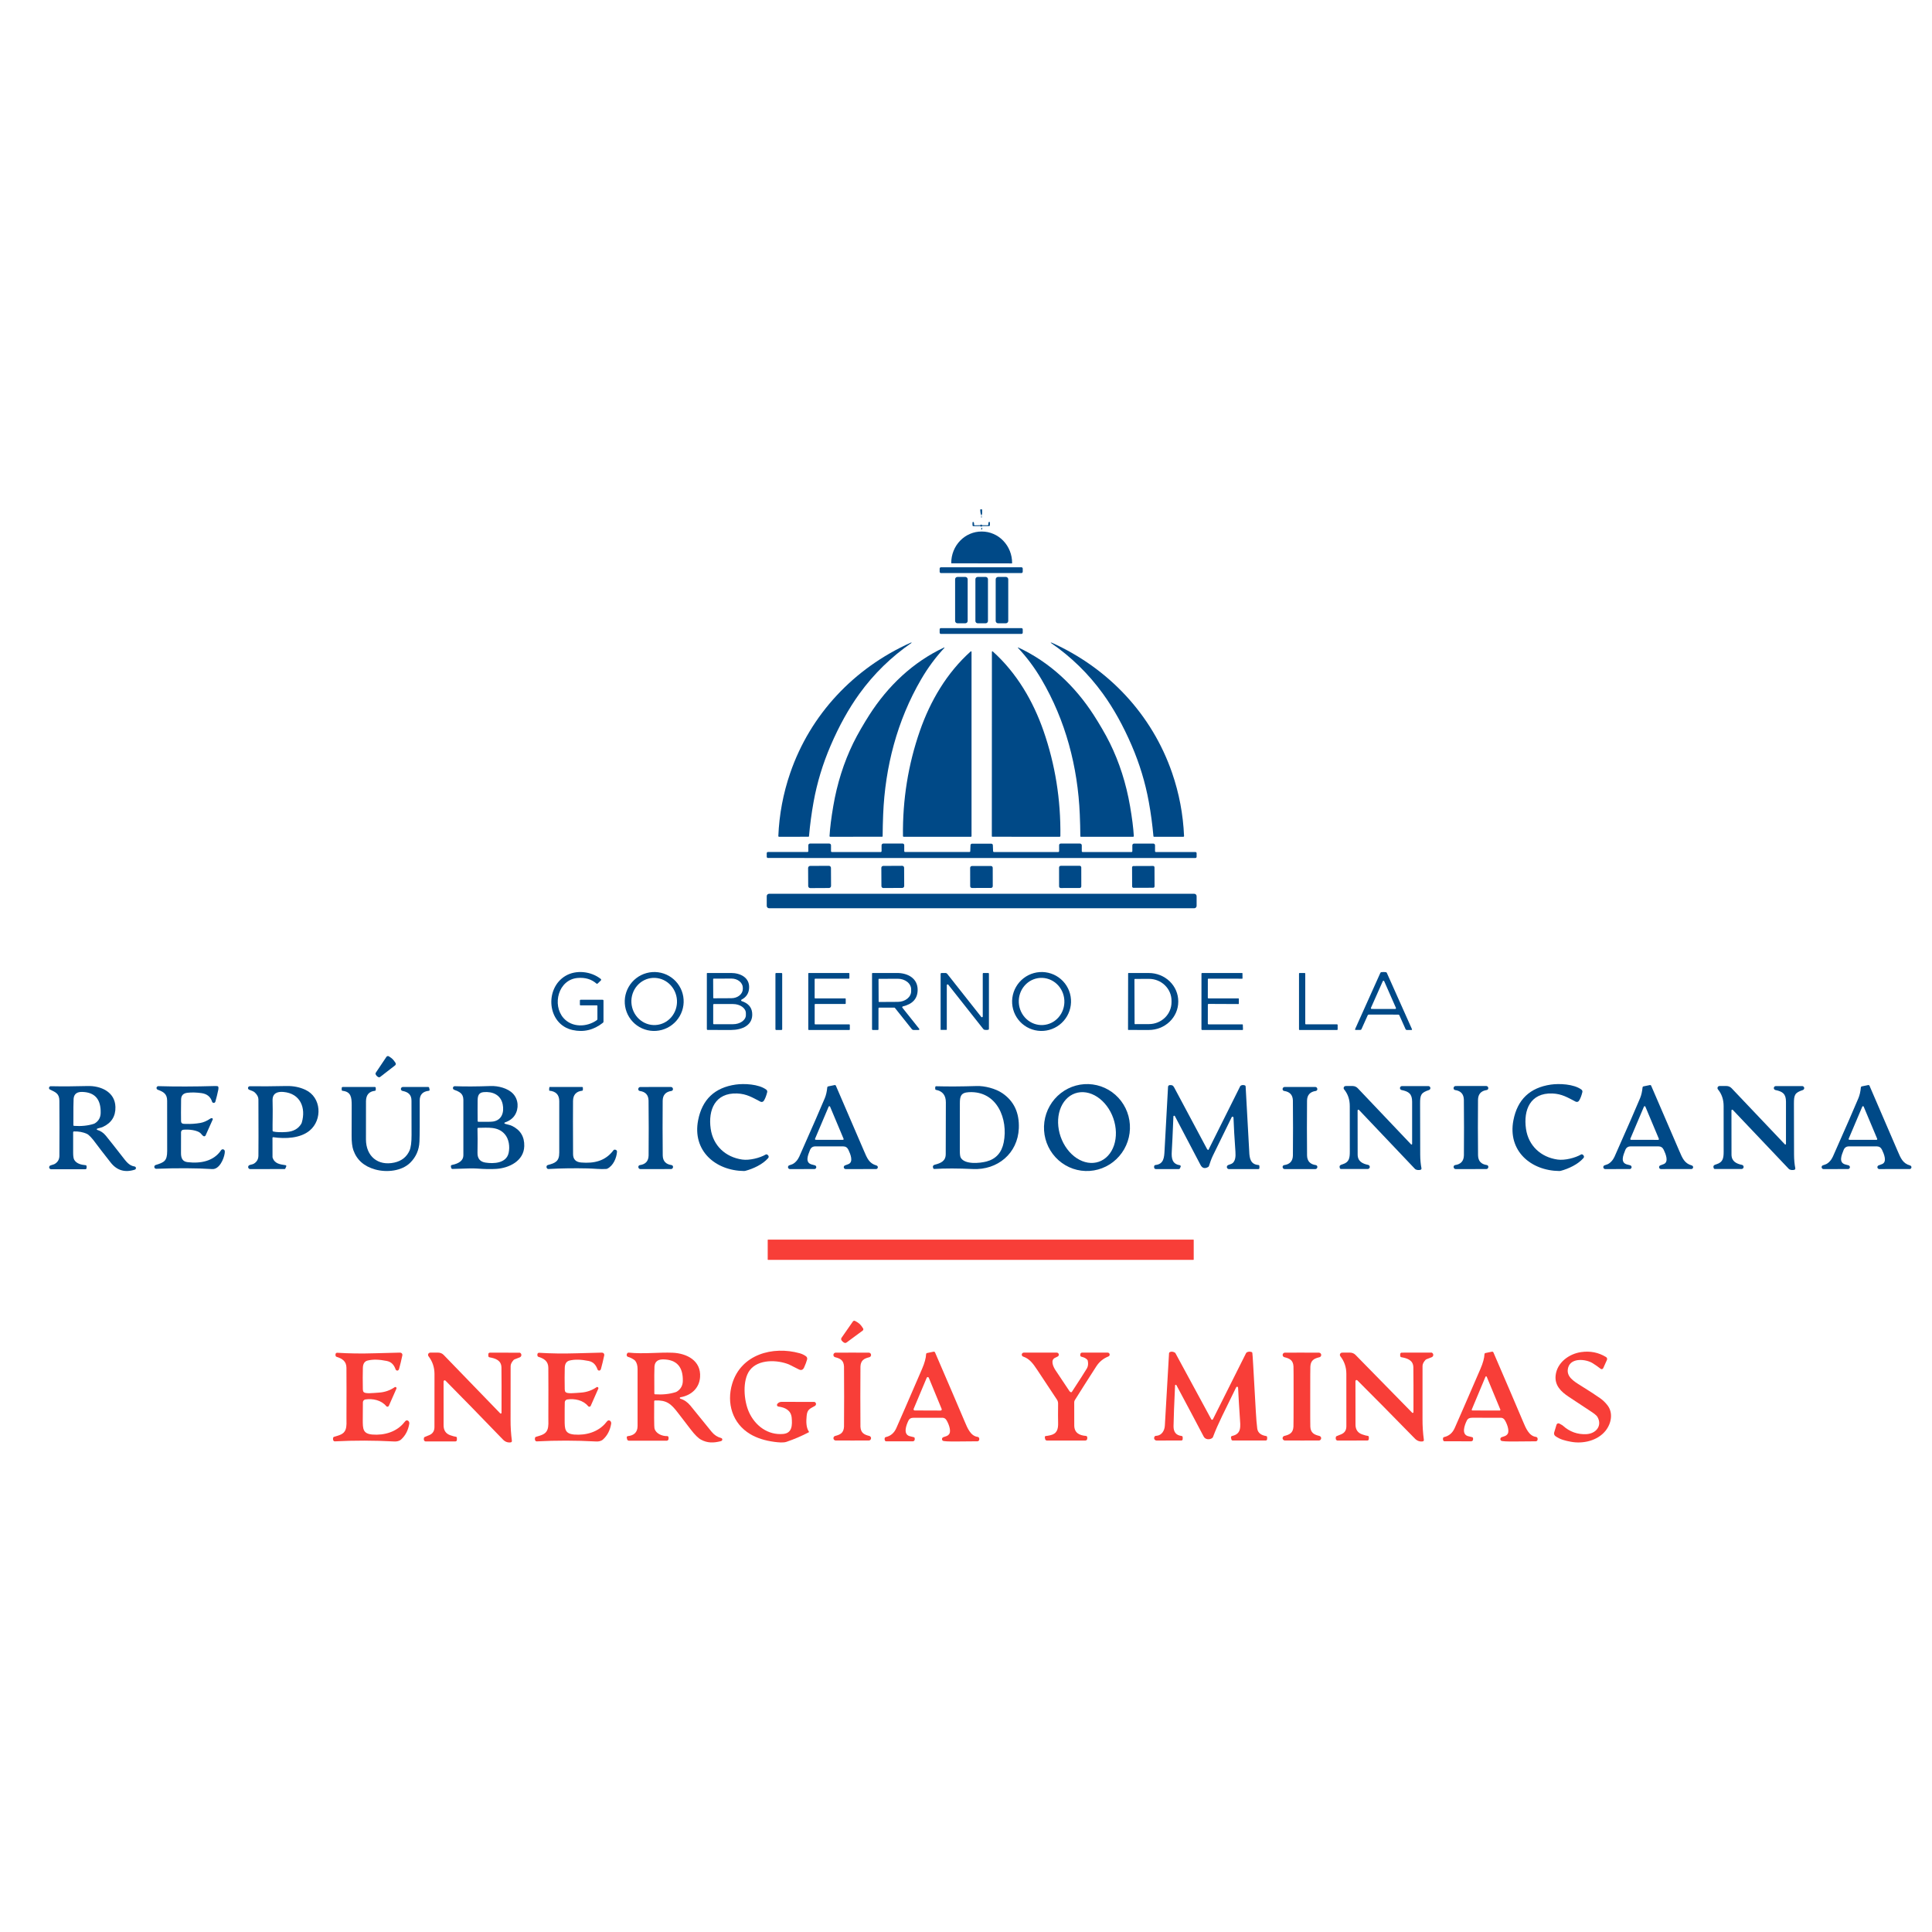 <svg width="2000" height="2000" viewBox="0 0 2000 2000" fill="none" xmlns="http://www.w3.org/2000/svg">
<path d="M1016.31 527.231C1016.35 527.229 1016.39 527.235 1016.43 527.249C1016.47 527.263 1016.5 527.285 1016.53 527.312C1016.56 527.34 1016.58 527.373 1016.6 527.411C1016.62 527.448 1016.63 527.488 1016.63 527.529L1016.68 528.355C1016.72 528.988 1016.73 529.617 1016.72 530.204C1016.72 530.791 1016.69 531.326 1016.64 531.778C1016.59 532.23 1016.52 532.589 1016.43 532.836C1016.35 533.083 1016.25 533.212 1016.14 533.217L1015.88 533.23C1015.66 533.244 1015.42 532.751 1015.22 531.86C1015.01 530.969 1014.85 529.752 1014.78 528.477L1014.73 527.651C1014.72 527.609 1014.73 527.566 1014.74 527.526C1014.75 527.486 1014.78 527.449 1014.8 527.418C1014.83 527.386 1014.86 527.36 1014.9 527.342C1014.94 527.324 1014.98 527.314 1015.02 527.312L1016.31 527.231Z" fill="#004987"/>
<path d="M1016.26 534.928C1016.26 534.234 1016.14 533.671 1016 533.672C1015.86 533.672 1015.74 534.236 1015.75 534.93C1015.75 535.625 1015.86 536.187 1016.01 536.187C1016.15 536.186 1016.26 535.623 1016.26 534.928Z" fill="#004987"/>
<path d="M1015.75 542.995C1015.85 542.995 1016.01 543.1 1016.22 543.31C1016.35 543.442 1016.51 543.547 1016.69 543.619C1016.86 543.691 1017.05 543.729 1017.25 543.729H1022.25C1022.39 543.729 1022.52 543.702 1022.64 543.65C1022.76 543.598 1022.87 543.522 1022.96 543.428C1023.04 543.334 1023.11 543.224 1023.14 543.105C1023.18 542.986 1023.18 542.861 1023.16 542.739C1023.03 541.901 1023.13 541.175 1023.47 540.562C1023.53 540.44 1023.65 540.343 1023.78 540.286C1023.92 540.229 1024.07 540.215 1024.21 540.248C1024.36 540.28 1024.49 540.356 1024.58 540.463C1024.67 540.571 1024.73 540.704 1024.73 540.842V543.799C1024.73 544.009 1024.64 544.21 1024.48 544.358C1024.31 544.507 1024.1 544.59 1023.87 544.59H1017.03C1016.92 544.59 1016.81 544.61 1016.71 544.65C1016.61 544.691 1016.51 544.749 1016.44 544.823C1016.16 545.095 1015.93 545.23 1015.76 545.23C1015.57 545.23 1015.34 545.095 1015.06 544.823C1014.99 544.751 1014.9 544.695 1014.79 544.657C1014.69 544.619 1014.58 544.6 1014.47 544.602L1007.63 544.672C1007.52 544.673 1007.41 544.654 1007.31 544.616C1007.2 544.578 1007.11 544.521 1007.02 544.448C1006.94 544.376 1006.88 544.289 1006.83 544.194C1006.79 544.098 1006.77 543.996 1006.76 543.892L1006.73 540.935C1006.73 540.796 1006.77 540.661 1006.87 540.552C1006.96 540.442 1007.09 540.364 1007.23 540.33C1007.38 540.297 1007.53 540.309 1007.67 540.366C1007.81 540.423 1007.92 540.521 1007.99 540.644C1008.33 541.249 1008.44 541.971 1008.32 542.809C1008.29 542.932 1008.3 543.058 1008.34 543.177C1008.37 543.297 1008.44 543.408 1008.53 543.503C1008.61 543.597 1008.72 543.672 1008.85 543.724C1008.97 543.775 1009.1 543.8 1009.24 543.799L1014.24 543.74C1014.43 543.739 1014.62 543.701 1014.8 543.629C1014.97 543.556 1015.13 543.452 1015.25 543.321C1015.46 543.104 1015.63 542.995 1015.75 542.995Z" fill="#004987"/>
<path d="M1016.52 546.346C1016.7 546.702 1016.77 547.22 1016.7 547.899C1016.7 547.966 1016.66 548.032 1016.6 548.086C1016.54 548.141 1016.45 548.183 1016.35 548.208C1016.25 548.232 1016.14 548.237 1016.04 548.222C1015.93 548.208 1015.84 548.175 1015.76 548.126C1015.67 548.067 1015.75 547.483 1016 546.376C1016.01 546.338 1016.04 546.303 1016.08 546.277C1016.12 546.251 1016.18 546.235 1016.24 546.231C1016.3 546.228 1016.36 546.237 1016.41 546.258C1016.46 546.279 1016.5 546.31 1016.52 546.346Z" fill="#004987"/>
<path d="M985.033 583.128C984.952 583.128 984.874 583.096 984.816 583.039C984.759 582.981 984.727 582.903 984.727 582.822V582.656C984.741 574.043 988.056 565.788 993.945 559.707C999.833 553.626 1007.81 550.218 1016.12 550.231H1016.43C1020.55 550.237 1024.62 551.083 1028.42 552.721C1032.22 554.36 1035.68 556.757 1038.58 559.778C1041.49 562.798 1043.79 566.383 1045.36 570.326C1046.93 574.269 1047.73 578.493 1047.73 582.758V582.924C1047.73 583.005 1047.69 583.083 1047.64 583.141C1047.58 583.198 1047.5 583.23 1047.42 583.23L985.033 583.128Z" fill="#004987"/>
<path d="M1057.39 587.23H974.059C973.323 587.23 972.727 587.865 972.727 588.648V591.813C972.727 592.596 973.323 593.23 974.059 593.23H1057.39C1058.13 593.23 1058.73 592.596 1058.73 591.813V588.648C1058.73 587.865 1058.13 587.23 1057.39 587.23Z" fill="#004987"/>
<path d="M999.247 597.23H991.207C989.837 597.23 988.727 598.328 988.727 599.682V642.779C988.727 644.133 989.837 645.23 991.207 645.23H999.247C1000.62 645.23 1001.73 644.133 1001.73 642.779V599.682C1001.73 598.328 1000.62 597.23 999.247 597.23Z" fill="#004987"/>
<path d="M1020.32 597.23H1012.14C1010.81 597.23 1009.73 598.293 1009.73 599.605V642.856C1009.73 644.168 1010.81 645.23 1012.14 645.23H1020.32C1021.65 645.23 1022.73 644.168 1022.73 642.856V599.605C1022.73 598.293 1021.65 597.23 1020.32 597.23Z" fill="#004987"/>
<path d="M1041.23 597.23H1033.23C1031.85 597.23 1030.73 598.34 1030.73 599.708V642.753C1030.73 644.121 1031.85 645.23 1033.23 645.23H1041.23C1042.61 645.23 1043.73 644.121 1043.73 642.753V599.708C1043.73 598.34 1042.61 597.23 1041.23 597.23Z" fill="#004987"/>
<path d="M1057.47 650.23H973.981C973.288 650.23 972.727 650.815 972.727 651.535V654.926C972.727 655.646 973.288 656.23 973.981 656.23H1057.47C1058.16 656.23 1058.73 655.646 1058.73 654.926V651.535C1058.73 650.815 1058.16 650.23 1057.47 650.23Z" fill="#004987"/>
<path d="M1087.85 665.23L1088.56 665.256C1088.62 665.265 1088.68 665.282 1088.74 665.307C1147.47 691.709 1192.51 739.592 1213.36 800.119C1220.65 821.246 1224.77 843.032 1225.73 865.475C1225.73 865.573 1225.71 865.67 1225.68 865.762C1225.64 865.854 1225.59 865.937 1225.52 866.008C1225.45 866.078 1225.37 866.134 1225.28 866.173C1225.19 866.211 1225.09 866.231 1224.99 866.23H1194.59C1194.45 866.231 1194.32 866.18 1194.22 866.088C1194.11 865.995 1194.05 865.868 1194.04 865.731C1192.97 853.698 1191.38 841.879 1189.27 830.273C1185.65 810.264 1179.72 790.708 1171.48 771.604C1162.68 751.193 1152.74 733.328 1141.65 718.007C1126.78 697.46 1108.82 679.945 1087.78 665.461C1087.76 665.445 1087.74 665.422 1087.73 665.397C1087.72 665.371 1087.72 665.344 1087.73 665.318C1087.74 665.293 1087.76 665.27 1087.78 665.255C1087.8 665.239 1087.83 665.23 1087.85 665.23Z" fill="#004987"/>
<path d="M943.598 665.23C943.625 665.23 943.651 665.239 943.673 665.255C943.695 665.27 943.711 665.293 943.72 665.318C943.728 665.344 943.729 665.371 943.721 665.397C943.713 665.423 943.697 665.445 943.675 665.461C922.618 679.959 904.648 697.482 889.766 718.032C878.679 733.35 868.743 751.212 859.958 771.616C851.723 790.712 845.801 810.262 842.195 830.264C840.099 841.864 838.523 853.678 837.467 865.705C837.454 865.842 837.39 865.969 837.288 866.062C837.185 866.154 837.052 866.205 836.913 866.205L806.461 866.23C806.363 866.231 806.265 866.211 806.174 866.172C806.083 866.134 806.001 866.078 805.933 866.007C805.864 865.937 805.811 865.853 805.775 865.762C805.74 865.67 805.724 865.572 805.727 865.474C806.663 843.052 810.768 821.28 818.042 800.158C838.858 739.65 883.918 691.759 942.709 665.307C942.769 665.282 942.83 665.265 942.889 665.256L943.598 665.23Z" fill="#004987"/>
<path d="M1053.79 670.637C1053.75 670.595 1053.73 670.542 1053.73 670.486C1053.72 670.43 1053.74 670.375 1053.77 670.33C1053.81 670.285 1053.86 670.253 1053.91 670.238C1053.96 670.224 1054.02 670.229 1054.07 670.252C1086.79 685.459 1112.76 710.128 1132.13 740.092C1137.47 748.336 1144.44 760.08 1148.96 769.274C1158.83 789.352 1165.79 811.123 1169.83 834.587C1171.92 846.656 1173.22 856.952 1173.73 865.474C1173.73 865.572 1173.72 865.669 1173.68 865.761C1173.65 865.852 1173.6 865.936 1173.53 866.007C1173.46 866.078 1173.38 866.134 1173.29 866.172C1173.2 866.211 1173.1 866.231 1173 866.23H1118.87C1118.74 866.231 1118.61 866.18 1118.52 866.089C1118.42 865.998 1118.37 865.874 1118.37 865.743C1118.31 858.221 1118.12 850.708 1117.8 843.203C1115.75 793.853 1103.14 745.823 1078.05 703.153C1071.01 691.186 1062.92 680.347 1053.79 670.637Z" fill="#004987"/>
<path d="M977.664 670.637C968.598 680.35 960.577 691.191 953.603 703.161C928.722 745.83 916.236 793.846 914.239 843.184C913.931 850.682 913.752 858.189 913.701 865.705C913.698 865.835 913.643 865.959 913.55 866.05C913.457 866.141 913.332 866.192 913.201 866.192L859.444 866.23C859.348 866.231 859.252 866.211 859.164 866.173C859.075 866.136 858.995 866.08 858.928 866.011C858.861 865.942 858.809 865.859 858.774 865.769C858.74 865.679 858.724 865.583 858.727 865.487C859.231 856.962 860.516 846.668 862.581 834.604C866.577 811.143 873.466 789.375 883.249 769.299C887.731 760.104 894.646 748.369 899.935 740.123C919.143 710.151 944.908 685.476 977.382 670.252C977.433 670.229 977.491 670.224 977.545 670.238C977.599 670.252 977.646 670.285 977.679 670.33C977.713 670.375 977.729 670.43 977.726 670.486C977.723 670.542 977.702 670.596 977.664 670.637Z" fill="#004987"/>
<path d="M1005.73 674.758V865.616C1005.73 865.779 1005.66 865.935 1005.55 866.051C1005.43 866.166 1005.27 866.23 1005.11 866.23H935.448C935.265 866.23 935.09 866.159 934.96 866.033C934.83 865.906 934.755 865.733 934.751 865.552C934.296 827.777 940.131 791.465 952.256 756.617C962.989 725.79 980.004 696.627 1004.84 674.361C1004.92 674.295 1005.01 674.251 1005.12 674.236C1005.22 674.221 1005.32 674.236 1005.42 674.277C1005.51 674.319 1005.59 674.387 1005.65 674.472C1005.7 674.558 1005.73 674.657 1005.73 674.758Z" fill="#004987"/>
<path d="M1026.82 674.769C1026.81 674.666 1026.84 674.564 1026.9 674.476C1026.95 674.388 1027.03 674.319 1027.13 674.277C1027.22 674.234 1027.33 674.221 1027.43 674.238C1027.54 674.255 1027.63 674.301 1027.71 674.372C1052.52 696.639 1069.52 725.812 1080.25 756.637C1092.36 791.486 1098.17 827.791 1097.7 865.551C1097.7 865.733 1097.62 865.905 1097.49 866.032C1097.36 866.159 1097.19 866.23 1097 866.23L1027.35 866.205C1027.27 866.205 1027.18 866.189 1027.11 866.158C1027.03 866.127 1026.97 866.082 1026.91 866.025C1026.85 865.968 1026.8 865.9 1026.77 865.825C1026.74 865.751 1026.73 865.671 1026.73 865.59L1026.82 674.769Z" fill="#004987"/>
<path d="M1016.23 873.369C1022.55 873.369 1025.87 873.373 1026.17 873.381C1026.59 873.375 1026.99 873.527 1027.29 873.807C1027.6 874.087 1027.78 874.471 1027.79 874.879L1028.05 881.257C1028.06 881.456 1028.14 881.645 1028.29 881.784C1028.43 881.922 1028.63 882 1028.83 882H1095.6C1095.81 882 1096.01 881.917 1096.16 881.771C1096.3 881.625 1096.39 881.426 1096.39 881.22V874.904C1096.39 874.463 1096.57 874.041 1096.88 873.729C1097.2 873.418 1097.63 873.243 1098.08 873.243H1117.99C1118.48 873.243 1118.96 873.435 1119.31 873.777C1119.65 874.119 1119.85 874.584 1119.85 875.067V881.157C1119.85 881.384 1119.94 881.601 1120.11 881.762C1120.27 881.922 1120.49 882.012 1120.72 882.012H1171.34C1171.56 882.012 1171.78 881.925 1171.94 881.769C1172.1 881.613 1172.19 881.402 1172.19 881.182V875.067C1172.19 874.587 1172.38 874.126 1172.73 873.786C1173.08 873.447 1173.55 873.256 1174.04 873.256H1193.87C1194.35 873.256 1194.81 873.443 1195.16 873.775C1195.5 874.108 1195.69 874.559 1195.69 875.03V881.169C1195.69 881.393 1195.78 881.607 1195.94 881.765C1196.1 881.923 1196.32 882.012 1196.55 882.012H1237.52C1237.68 882.012 1237.83 882.043 1237.98 882.102C1238.13 882.162 1238.26 882.249 1238.37 882.359C1238.48 882.468 1238.57 882.599 1238.63 882.742C1238.7 882.886 1238.73 883.04 1238.73 883.195V886.982C1238.73 887.303 1238.6 887.612 1238.37 887.84C1238.14 888.069 1237.83 888.199 1237.51 888.202C1235.76 888.227 1162 888.236 1016.23 888.227C870.455 888.219 796.693 888.202 794.947 888.177C794.622 888.174 794.312 888.044 794.083 887.815C793.855 887.587 793.726 887.278 793.727 886.957V883.17C793.727 883.014 793.758 882.861 793.819 882.717C793.879 882.574 793.968 882.443 794.08 882.333C794.192 882.224 794.325 882.136 794.472 882.077C794.618 882.018 794.775 881.987 794.934 881.987H835.903C836.131 881.987 836.35 881.898 836.512 881.74C836.673 881.582 836.764 881.368 836.764 881.144V875.004C836.764 874.534 836.956 874.083 837.298 873.75C837.64 873.417 838.104 873.23 838.587 873.23L858.417 873.243C858.66 873.243 858.901 873.29 859.125 873.381C859.349 873.472 859.553 873.605 859.725 873.774C859.897 873.942 860.033 874.142 860.126 874.361C860.219 874.581 860.267 874.817 860.267 875.055V881.169C860.267 881.389 860.356 881.601 860.515 881.756C860.674 881.912 860.889 882 861.114 882H911.729C911.843 882 911.957 881.978 912.063 881.935C912.169 881.892 912.265 881.828 912.346 881.749C912.427 881.67 912.492 881.575 912.536 881.471C912.58 881.368 912.602 881.256 912.602 881.144V875.055C912.602 874.571 912.798 874.107 913.148 873.765C913.497 873.423 913.97 873.23 914.464 873.23H934.371C934.821 873.23 935.252 873.405 935.57 873.717C935.888 874.028 936.066 874.451 936.066 874.891V881.207C936.066 881.414 936.149 881.612 936.296 881.759C936.443 881.905 936.642 881.987 936.85 881.987L1003.62 882C1003.82 882 1004.02 881.922 1004.17 881.784C1004.31 881.645 1004.4 881.456 1004.4 881.257L1004.66 874.879C1004.68 874.471 1004.86 874.087 1005.16 873.807C1005.46 873.527 1005.86 873.375 1006.28 873.381C1006.59 873.373 1009.91 873.369 1016.23 873.369Z" fill="#004987"/>
<path d="M858.041 896.294L838.694 896.395C837.504 896.401 836.544 897.371 836.55 898.562L836.648 917.216C836.654 918.406 837.624 919.366 838.815 919.36L858.162 919.259C859.352 919.252 860.312 918.282 860.306 917.092L860.208 898.438C860.202 897.247 859.232 896.287 858.041 896.294Z" fill="#004987"/>
<path d="M933.949 896.289L914.32 896.392C913.228 896.398 912.348 897.287 912.354 898.378L912.453 917.315C912.459 918.406 913.348 919.286 914.439 919.28L934.069 919.177C935.16 919.171 936.04 918.282 936.034 917.191L935.935 898.255C935.929 897.163 935.04 896.284 933.949 896.289Z" fill="#004987"/>
<path d="M1117.62 896.26L1098.04 896.294C1097.1 896.296 1096.34 897.061 1096.34 898.003L1096.37 917.581C1096.37 918.524 1097.14 919.286 1098.08 919.285L1117.66 919.251C1118.6 919.249 1119.37 918.484 1119.36 917.541L1119.33 897.963C1119.33 897.021 1118.56 896.258 1117.62 896.26Z" fill="#004987"/>
<path d="M1025.82 896.466L1006.14 896.501C1005.12 896.502 1004.29 897.331 1004.29 898.351L1004.33 917.391C1004.33 918.411 1005.16 919.237 1006.18 919.235L1025.86 919.201C1026.88 919.199 1027.7 918.37 1027.7 917.35L1027.67 898.311C1027.67 897.29 1026.84 896.465 1025.82 896.466Z" fill="#004987"/>
<path d="M1193.69 896.443L1173.34 896.515C1172.55 896.517 1171.91 897.163 1171.91 897.956L1171.98 917.637C1171.98 918.431 1172.63 919.072 1173.42 919.069L1193.77 918.998C1194.56 918.995 1195.2 918.35 1195.2 917.556L1195.13 897.875C1195.13 897.082 1194.48 896.441 1193.69 896.443Z" fill="#004987"/>
<path d="M1236.26 925.23H796.192C794.83 925.23 793.727 926.336 793.727 927.701V937.76C793.727 939.125 794.83 940.23 796.192 940.23H1236.26C1237.62 940.23 1238.73 939.125 1238.73 937.76V927.701C1238.73 926.336 1237.62 925.23 1236.26 925.23Z" fill="#004987"/>
<path d="M600.889 1040.73C600.732 1040.73 600.581 1040.67 600.469 1040.56C600.358 1040.44 600.295 1040.29 600.295 1040.14V1035.67C600.295 1035.48 600.37 1035.3 600.503 1035.17C600.636 1035.04 600.817 1034.96 601.005 1034.96H623.926C624.138 1034.96 624.342 1035.05 624.492 1035.2C624.642 1035.35 624.727 1035.56 624.727 1035.77V1057.56C624.726 1057.79 624.674 1058.02 624.574 1058.23C624.473 1058.44 624.327 1058.62 624.145 1058.77C614.624 1066.31 604.148 1068.81 592.715 1066.27C566.425 1060.44 563.377 1023.32 585.368 1010.24C596.331 1003.72 611.878 1005.42 621.912 1013.41C622.027 1013.51 622.121 1013.62 622.188 1013.75C622.256 1013.88 622.294 1014.03 622.301 1014.17C622.309 1014.32 622.285 1014.47 622.231 1014.6C622.177 1014.74 622.095 1014.86 621.989 1014.96L618.761 1018.09C618.571 1018.27 618.319 1018.37 618.056 1018.38C617.792 1018.38 617.537 1018.29 617.34 1018.12C612.253 1013.66 605.822 1011.75 598.048 1012.38C577.878 1014.03 571.422 1040.24 583.302 1053.82C592.096 1063.86 607.462 1063.44 617.844 1056.06C618.028 1055.93 618.178 1055.76 618.281 1055.56C618.384 1055.36 618.438 1055.14 618.438 1054.91V1041.25C618.438 1041.11 618.381 1040.98 618.279 1040.88C618.177 1040.78 618.039 1040.73 617.896 1040.73H600.889Z" fill="#004987"/>
<path d="M681.216 1006.48C689.235 1007.5 696.506 1011.67 701.429 1018.07C706.351 1024.47 708.522 1032.58 707.464 1040.6C706.941 1044.57 705.64 1048.41 703.636 1051.88C701.633 1055.36 698.966 1058.41 695.787 1060.86C692.609 1063.31 688.982 1065.11 685.113 1066.16C681.244 1067.21 677.209 1067.49 673.238 1066.98C665.218 1065.96 657.947 1061.79 653.025 1055.39C648.102 1048.99 645.931 1040.89 646.989 1032.86C647.512 1028.89 648.813 1025.06 650.817 1021.58C652.82 1018.1 655.487 1015.05 658.666 1012.6C661.844 1010.15 665.471 1008.35 669.34 1007.3C673.209 1006.25 677.245 1005.97 681.216 1006.48ZM675.786 1012.32C669.533 1012.68 663.687 1015.59 659.534 1020.42C655.381 1025.24 653.26 1031.59 653.639 1038.06C653.827 1041.26 654.622 1044.4 655.98 1047.29C657.338 1050.18 659.232 1052.77 661.554 1054.91C663.875 1057.05 666.579 1058.7 669.511 1059.77C672.443 1060.83 675.546 1061.29 678.642 1061.11C684.894 1060.76 690.74 1057.85 694.893 1053.02C699.046 1048.19 701.167 1041.85 700.788 1035.38C700.601 1032.18 699.805 1029.04 698.447 1026.15C697.089 1023.25 695.195 1020.66 692.874 1018.52C690.552 1016.38 687.848 1014.73 684.916 1013.67C681.984 1012.61 678.881 1012.15 675.786 1012.32Z" fill="#004987"/>
<path d="M1082.16 1006.47C1086.14 1006.97 1089.97 1008.25 1093.44 1010.23C1096.91 1012.22 1099.95 1014.87 1102.4 1018.03C1104.84 1021.19 1106.63 1024.81 1107.68 1028.67C1108.72 1032.54 1108.99 1036.57 1108.47 1040.55C1107.95 1044.52 1106.66 1048.36 1104.66 1051.84C1102.66 1055.31 1100 1058.37 1096.83 1060.83C1093.65 1063.28 1090.03 1065.09 1086.16 1066.15C1082.3 1067.21 1078.26 1067.49 1074.29 1066.99C1070.32 1066.49 1066.49 1065.21 1063.02 1063.23C1059.54 1061.24 1056.5 1058.59 1054.06 1055.43C1051.61 1052.27 1049.82 1048.65 1048.78 1044.79C1047.74 1040.92 1047.46 1036.89 1047.98 1032.92C1048.5 1028.94 1049.79 1025.11 1051.79 1021.63C1053.79 1018.15 1056.45 1015.09 1059.62 1012.64C1062.8 1010.18 1066.42 1008.37 1070.29 1007.31C1074.16 1006.26 1078.19 1005.97 1082.16 1006.47ZM1076.85 1012.32C1070.6 1012.67 1064.75 1015.57 1060.59 1020.38C1056.43 1025.2 1054.3 1031.55 1054.67 1038.02C1055.03 1044.49 1057.87 1050.55 1062.55 1054.89C1067.23 1059.22 1073.37 1061.46 1079.62 1061.11C1085.88 1060.77 1091.73 1057.87 1095.89 1053.05C1100.05 1048.23 1102.18 1041.89 1101.81 1035.42C1101.45 1028.95 1098.61 1022.88 1093.93 1018.55C1089.25 1014.22 1083.11 1011.98 1076.85 1012.32Z" fill="#004987"/>
<path d="M1432.28 1006.23C1433.17 1006.23 1433.95 1006.28 1434.63 1006.37C1434.85 1006.41 1435.06 1006.5 1435.24 1006.63C1435.42 1006.77 1435.56 1006.95 1435.65 1007.16L1461.68 1065.43C1461.72 1065.52 1461.73 1065.61 1461.72 1065.71C1461.72 1065.8 1461.69 1065.89 1461.64 1065.97C1461.59 1066.05 1461.52 1066.12 1461.43 1066.16C1461.35 1066.21 1461.26 1066.23 1461.17 1066.23H1456.25C1456 1066.23 1455.76 1066.16 1455.55 1066.02C1455.34 1065.89 1455.17 1065.7 1455.07 1065.47L1448.61 1051C1448.52 1050.81 1448.38 1050.64 1448.21 1050.53C1448.04 1050.41 1447.83 1050.35 1447.62 1050.34C1446.56 1050.31 1441.44 1050.29 1432.25 1050.28C1423.06 1050.27 1417.93 1050.28 1416.85 1050.31C1416.65 1050.31 1416.45 1050.38 1416.28 1050.49C1416.1 1050.61 1415.97 1050.77 1415.88 1050.96L1409.38 1065.42C1409.28 1065.65 1409.11 1065.84 1408.91 1065.97C1408.7 1066.11 1408.46 1066.18 1408.21 1066.18L1403.29 1066.17C1403.19 1066.17 1403.1 1066.14 1403.02 1066.1C1402.94 1066.05 1402.87 1065.99 1402.82 1065.91C1402.77 1065.83 1402.74 1065.74 1402.73 1065.64C1402.72 1065.55 1402.74 1065.45 1402.78 1065.37L1428.93 1007.15C1429.02 1006.94 1429.16 1006.77 1429.34 1006.63C1429.51 1006.49 1429.72 1006.41 1429.94 1006.37C1430.63 1006.28 1431.41 1006.23 1432.28 1006.23ZM1419.21 1043.3C1419.16 1043.43 1419.13 1043.56 1419.14 1043.7C1419.15 1043.84 1419.2 1043.97 1419.27 1044.08C1419.35 1044.2 1419.45 1044.29 1419.57 1044.35C1419.68 1044.42 1419.82 1044.45 1419.95 1044.45L1444.32 1044.49C1444.46 1044.49 1444.59 1044.46 1444.7 1044.39C1444.82 1044.33 1444.92 1044.24 1444.99 1044.12C1445.07 1044.01 1445.11 1043.88 1445.12 1043.75C1445.14 1043.61 1445.11 1043.48 1445.06 1043.35L1432.92 1015.75C1432.86 1015.6 1432.76 1015.48 1432.63 1015.39C1432.5 1015.31 1432.35 1015.26 1432.19 1015.26C1432.04 1015.26 1431.89 1015.3 1431.75 1015.39C1431.62 1015.47 1431.52 1015.59 1431.46 1015.73L1419.21 1043.3Z" fill="#004987"/>
<path d="M731.727 1065.31V1007.67C731.727 1007.55 731.772 1007.44 731.852 1007.36C731.933 1007.28 732.042 1007.23 732.156 1007.23C738.75 1007.24 746.956 1007.24 756.774 1007.23C766.26 1007.22 776.113 1011.85 775.481 1022.8C775.17 1028.29 772.559 1032.29 767.65 1034.81C767.506 1034.89 767.386 1035 767.307 1035.15C767.227 1035.29 767.191 1035.46 767.203 1035.62C767.215 1035.78 767.275 1035.94 767.375 1036.07C767.475 1036.19 767.61 1036.29 767.764 1036.33C774.416 1038.51 778.037 1042.53 778.626 1048.4C779.953 1061.55 767.865 1066.19 757.027 1066.22C746.619 1066.24 738.48 1066.23 732.611 1066.21C732.376 1066.21 732.151 1066.11 731.986 1065.94C731.82 1065.78 731.727 1065.55 731.727 1065.31ZM738.244 1013.58L738.345 1032.94C738.345 1033.07 738.396 1033.19 738.486 1033.29C738.576 1033.38 738.698 1033.43 738.825 1033.43L757.242 1033.34C758.788 1033.33 760.317 1033.07 761.743 1032.58C763.169 1032.09 764.463 1031.38 765.552 1030.48C766.64 1029.59 767.502 1028.53 768.087 1027.36C768.672 1026.19 768.97 1024.94 768.964 1023.68V1022.53C768.95 1019.99 767.697 1017.56 765.479 1015.77C763.262 1013.98 760.263 1012.99 757.141 1013.01L738.724 1013.09C738.597 1013.09 738.475 1013.15 738.385 1013.24C738.295 1013.33 738.244 1013.45 738.244 1013.58ZM738.307 1040.01V1059.63C738.307 1059.71 738.323 1059.79 738.355 1059.87C738.386 1059.94 738.431 1060.01 738.489 1060.07C738.546 1060.13 738.614 1060.17 738.69 1060.21C738.765 1060.24 738.845 1060.25 738.926 1060.25H758.846C762.37 1060.25 765.75 1059.26 768.242 1057.49C770.734 1055.72 772.134 1053.32 772.134 1050.82V1048.82C772.134 1046.32 770.734 1043.92 768.242 1042.15C765.75 1040.38 762.37 1039.38 758.846 1039.38H738.926C738.762 1039.38 738.605 1039.45 738.489 1039.57C738.373 1039.68 738.307 1039.84 738.307 1040.01Z" fill="#004987"/>
<path d="M843.354 1039.85V1059.89C843.354 1060.04 843.41 1060.17 843.511 1060.27C843.612 1060.37 843.749 1060.43 843.891 1060.43H879.189C879.332 1060.43 879.468 1060.49 879.569 1060.59C879.67 1060.69 879.727 1060.83 879.727 1060.97V1065.69C879.727 1065.84 879.67 1065.97 879.569 1066.07C879.468 1066.17 879.332 1066.23 879.189 1066.23H837.264C837.121 1066.23 836.985 1066.17 836.884 1066.07C836.783 1065.97 836.727 1065.84 836.727 1065.69V1007.77C836.727 1007.63 836.783 1007.49 836.884 1007.39C836.985 1007.29 837.121 1007.23 837.264 1007.23H878.741C878.884 1007.23 879.021 1007.29 879.121 1007.39C879.222 1007.49 879.279 1007.63 879.279 1007.77V1012.58C879.279 1012.73 879.222 1012.86 879.121 1012.96C879.021 1013.06 878.884 1013.12 878.741 1013.12H843.866C843.723 1013.12 843.586 1013.18 843.486 1013.28C843.385 1013.38 843.328 1013.52 843.328 1013.66V1033.02C843.328 1033.16 843.385 1033.3 843.486 1033.4C843.586 1033.5 843.723 1033.56 843.866 1033.56H874.954C875.025 1033.56 875.095 1033.57 875.16 1033.6C875.225 1033.62 875.284 1033.66 875.334 1033.71C875.384 1033.76 875.424 1033.82 875.451 1033.89C875.478 1033.95 875.492 1034.02 875.492 1034.09V1038.78C875.492 1038.92 875.435 1039.06 875.334 1039.16C875.234 1039.26 875.097 1039.32 874.954 1039.32H843.891C843.749 1039.32 843.612 1039.37 843.511 1039.47C843.41 1039.58 843.354 1039.71 843.354 1039.85Z" fill="#004987"/>
<path d="M951.564 1065.03C951.652 1065.14 951.707 1065.27 951.722 1065.41C951.737 1065.55 951.712 1065.69 951.65 1065.81C951.588 1065.94 951.491 1066.05 951.37 1066.12C951.249 1066.19 951.11 1066.23 950.968 1066.23H945.643C945.32 1066.23 945.001 1066.16 944.709 1066.02C944.417 1065.88 944.161 1065.68 943.958 1065.42L926.426 1043.4C926.345 1043.3 926.243 1043.22 926.126 1043.16C926.009 1043.11 925.882 1043.08 925.752 1043.08H910.1C909.914 1043.08 909.736 1043.15 909.605 1043.28C909.474 1043.41 909.4 1043.59 909.4 1043.77V1065.55C909.4 1065.64 909.382 1065.73 909.348 1065.81C909.313 1065.89 909.262 1065.97 909.199 1066.03C909.135 1066.09 909.059 1066.14 908.976 1066.18C908.893 1066.21 908.803 1066.23 908.713 1066.23H903.413C903.231 1066.23 903.056 1066.16 902.928 1066.04C902.799 1065.91 902.727 1065.74 902.727 1065.56V1007.81C902.727 1007.73 902.741 1007.66 902.769 1007.6C902.797 1007.53 902.838 1007.47 902.89 1007.42C902.942 1007.37 903.003 1007.33 903.071 1007.3C903.138 1007.27 903.211 1007.26 903.284 1007.26C913.227 1007.24 921.71 1007.23 928.733 1007.23C939.656 1007.23 950.152 1012.73 949.945 1024.94C949.798 1033.82 944.697 1039.45 934.641 1041.82C934.502 1041.86 934.373 1041.92 934.267 1042.02C934.161 1042.11 934.081 1042.24 934.035 1042.37C933.988 1042.51 933.977 1042.65 934.001 1042.79C934.026 1042.93 934.086 1043.07 934.175 1043.18L951.564 1065.03ZM909.439 1013.69L909.568 1036.85C909.568 1036.95 909.609 1037.05 909.682 1037.12C909.755 1037.2 909.854 1037.24 909.957 1037.24L929.445 1037.13C931.263 1037.12 933.061 1036.83 934.736 1036.27C936.412 1035.7 937.933 1034.89 939.212 1033.86C940.491 1032.83 941.503 1031.61 942.191 1030.27C942.879 1028.93 943.228 1027.5 943.219 1026.05V1024.13C943.211 1022.68 942.845 1021.26 942.141 1019.92C941.438 1018.59 940.411 1017.38 939.12 1016.37C937.829 1015.36 936.299 1014.55 934.617 1014.01C932.934 1013.47 931.133 1013.19 929.316 1013.2L909.827 1013.3C909.724 1013.3 909.625 1013.34 909.553 1013.42C909.48 1013.49 909.439 1013.59 909.439 1013.69Z" fill="#004987"/>
<path d="M973.727 1065.83V1008.16C973.727 1007.92 973.824 1007.69 973.997 1007.51C974.17 1007.34 974.405 1007.24 974.651 1007.24H978.745C979.096 1007.24 979.443 1007.32 979.759 1007.48C980.075 1007.63 980.351 1007.85 980.567 1008.13L1015.81 1052.75C1015.92 1052.89 1016.07 1052.99 1016.24 1053.04C1016.41 1053.09 1016.59 1053.08 1016.76 1053.02C1016.92 1052.97 1017.07 1052.86 1017.17 1052.72C1017.27 1052.58 1017.33 1052.41 1017.34 1052.23V1007.93C1017.34 1007.75 1017.41 1007.57 1017.54 1007.44C1017.67 1007.3 1017.85 1007.23 1018.04 1007.23H1023.06C1023.24 1007.23 1023.41 1007.3 1023.53 1007.43C1023.66 1007.55 1023.73 1007.72 1023.73 1007.9V1065.11C1023.73 1065.34 1023.65 1065.56 1023.5 1065.73C1023.36 1065.91 1023.15 1066.02 1022.93 1066.06C1021.68 1066.29 1020.43 1066.29 1019.18 1066.05C1018.69 1065.95 1018.24 1065.68 1017.93 1065.28L981.658 1019.35C981.548 1019.21 981.397 1019.1 981.225 1019.05C981.053 1019 980.869 1019 980.7 1019.06C980.53 1019.12 980.382 1019.23 980.278 1019.37C980.174 1019.52 980.118 1019.69 980.118 1019.87V1065.82C980.118 1065.91 980.083 1066 980.02 1066.06C979.957 1066.13 979.873 1066.16 979.784 1066.16H974.047C973.962 1066.16 973.881 1066.13 973.82 1066.07C973.76 1066 973.727 1065.92 973.727 1065.83Z" fill="#004987"/>
<path d="M1167.83 1007.64C1167.83 1007.53 1167.88 1007.43 1167.96 1007.35C1168.04 1007.27 1168.14 1007.23 1168.25 1007.23L1189.31 1007.26C1193.31 1007.26 1197.27 1008.03 1200.97 1009.51C1204.66 1010.99 1208.02 1013.15 1210.84 1015.87C1213.67 1018.6 1215.91 1021.83 1217.43 1025.39C1218.95 1028.95 1219.73 1032.76 1219.73 1036.6V1037.01C1219.71 1044.78 1216.49 1052.22 1210.76 1057.7C1205.04 1063.17 1197.29 1066.24 1189.21 1066.23L1168.15 1066.2C1168.09 1066.2 1168.04 1066.19 1167.98 1066.17C1167.93 1066.15 1167.89 1066.12 1167.85 1066.08C1167.81 1066.04 1167.78 1065.99 1167.76 1065.94C1167.73 1065.88 1167.73 1065.83 1167.73 1065.77L1167.83 1007.64ZM1174.37 1013.86L1174.52 1059.7C1174.52 1059.83 1174.58 1059.95 1174.67 1060.04C1174.76 1060.14 1174.88 1060.19 1175.01 1060.19L1189.51 1060.14C1195.7 1060.11 1201.62 1057.71 1205.98 1053.45C1210.33 1049.2 1212.77 1043.43 1212.75 1037.43V1035.87C1212.74 1032.9 1212.13 1029.96 1210.95 1027.22C1209.77 1024.48 1208.04 1021.99 1205.87 1019.9C1203.7 1017.8 1201.12 1016.14 1198.29 1015.02C1195.46 1013.89 1192.42 1013.31 1189.36 1013.33L1174.86 1013.38C1174.73 1013.38 1174.6 1013.43 1174.51 1013.52C1174.42 1013.61 1174.37 1013.73 1174.37 1013.86Z" fill="#004987"/>
<path d="M1282.47 1033.97L1282.41 1039C1282.4 1039.11 1282.36 1039.2 1282.28 1039.28C1282.21 1039.35 1282.1 1039.39 1282 1039.39L1251.18 1039.25C1251.07 1039.25 1250.96 1039.26 1250.86 1039.3C1250.77 1039.34 1250.68 1039.4 1250.6 1039.48C1250.52 1039.55 1250.46 1039.64 1250.42 1039.74C1250.38 1039.84 1250.36 1039.95 1250.36 1040.05L1250.33 1059.66C1250.33 1059.86 1250.41 1060.06 1250.56 1060.2C1250.7 1060.35 1250.9 1060.43 1251.1 1060.43H1286.13C1286.24 1060.43 1286.35 1060.47 1286.44 1060.56C1286.52 1060.64 1286.57 1060.75 1286.57 1060.86L1286.73 1065.68C1286.73 1065.75 1286.72 1065.82 1286.69 1065.89C1286.66 1065.96 1286.63 1066.02 1286.58 1066.07C1286.53 1066.12 1286.47 1066.16 1286.41 1066.19C1286.34 1066.22 1286.27 1066.23 1286.2 1066.23H1244.53C1244.32 1066.23 1244.11 1066.15 1243.96 1065.99C1243.81 1065.84 1243.73 1065.64 1243.73 1065.42L1243.76 1007.82C1243.76 1007.67 1243.82 1007.53 1243.93 1007.43C1244.03 1007.33 1244.17 1007.27 1244.31 1007.27L1285.83 1007.23C1285.93 1007.23 1286.02 1007.27 1286.09 1007.34C1286.16 1007.41 1286.2 1007.5 1286.2 1007.6L1286.24 1012.79C1286.24 1012.84 1286.23 1012.88 1286.22 1012.92C1286.2 1012.97 1286.18 1013.01 1286.14 1013.04C1286.11 1013.07 1286.07 1013.1 1286.03 1013.12C1285.99 1013.14 1285.94 1013.15 1285.9 1013.15L1250.88 1013.12C1250.74 1013.12 1250.61 1013.18 1250.51 1013.27C1250.41 1013.37 1250.36 1013.5 1250.36 1013.63L1250.33 1032.77C1250.33 1032.87 1250.35 1032.97 1250.39 1033.06C1250.43 1033.16 1250.48 1033.25 1250.56 1033.32C1250.63 1033.39 1250.72 1033.45 1250.81 1033.49C1250.91 1033.53 1251.01 1033.55 1251.11 1033.55L1282.06 1033.56C1282.17 1033.56 1282.27 1033.6 1282.35 1033.68C1282.43 1033.76 1282.47 1033.86 1282.47 1033.97Z" fill="#004987"/>
<path d="M1351.2 1007.83V1059.79C1351.2 1059.95 1351.26 1060.1 1351.38 1060.21C1351.49 1060.33 1351.65 1060.39 1351.81 1060.39H1384.12C1384.28 1060.39 1384.44 1060.45 1384.55 1060.57C1384.66 1060.68 1384.73 1060.83 1384.73 1060.99V1065.63C1384.73 1065.79 1384.66 1065.94 1384.55 1066.05C1384.44 1066.17 1384.28 1066.23 1384.12 1066.23H1345.33C1345.25 1066.23 1345.17 1066.21 1345.1 1066.18C1345.03 1066.15 1344.96 1066.11 1344.9 1066.05C1344.85 1066 1344.8 1065.93 1344.77 1065.86C1344.74 1065.79 1344.73 1065.71 1344.73 1065.63V1007.83C1344.73 1007.67 1344.79 1007.52 1344.9 1007.41C1345.02 1007.29 1345.17 1007.23 1345.33 1007.23H1350.59C1350.75 1007.23 1350.91 1007.29 1351.02 1007.41C1351.14 1007.52 1351.2 1007.67 1351.2 1007.83Z" fill="#004987"/>
<path d="M808.981 1007.23H803.472C803.06 1007.23 802.727 1007.53 802.727 1007.9V1065.56C802.727 1065.93 803.06 1066.23 803.472 1066.23H808.981C809.393 1066.23 809.727 1065.93 809.727 1065.56V1007.9C809.727 1007.53 809.393 1007.23 808.981 1007.23Z" fill="#004987"/>
<path d="M406.437 1096.41C407.268 1097.23 408.256 1098.51 409.403 1100.25C409.673 1100.66 409.78 1101.17 409.701 1101.66C409.622 1102.15 409.364 1102.59 408.979 1102.89L393.472 1114.9C393.135 1115.16 392.717 1115.27 392.304 1115.22C391.628 1115.13 390.896 1114.7 390.109 1113.93C389.321 1113.14 388.868 1112.41 388.748 1111.72C388.681 1111.3 388.773 1110.87 389.005 1110.51L400.019 1094.07C400.292 1093.66 400.709 1093.38 401.185 1093.27C401.66 1093.17 402.158 1093.26 402.573 1093.52C404.311 1094.62 405.599 1095.58 406.437 1096.41Z" fill="#004987"/>
<path d="M792.745 1195.13C792.964 1195.01 793.212 1194.95 793.463 1194.95C793.715 1194.96 793.958 1195.04 794.167 1195.17C795.287 1195.9 795.803 1196.71 795.717 1197.62C795.675 1198.09 795.485 1198.53 795.175 1198.88C789.463 1205.41 779.81 1209.87 771.592 1212.06C771.163 1212.17 770.72 1212.23 770.274 1212.23C740.541 1211.91 716.545 1191.17 722.695 1159.66C726.882 1138.18 739.826 1125.88 761.526 1122.76C770.106 1121.53 785.354 1122.13 793.223 1127.99C793.631 1128.29 793.939 1128.7 794.11 1129.18C794.28 1129.66 794.305 1130.18 794.18 1130.67C793.198 1134.56 792.022 1137.53 790.652 1139.58C790.287 1140.12 789.737 1140.5 789.107 1140.66C788.476 1140.82 787.808 1140.75 787.228 1140.45C778.919 1136.18 773.078 1132.35 763.064 1131.96C740.295 1131.09 732.891 1148.9 735.708 1168.55C738.228 1185.99 750.982 1197.85 768.323 1200.37C775.83 1201.45 786.698 1198.7 792.745 1195.13Z" fill="#004987"/>
<path d="M1131.11 1122.61C1142.81 1124.14 1153.41 1130.32 1160.58 1139.78C1167.75 1149.23 1170.9 1161.19 1169.34 1173.03C1168.56 1178.89 1166.66 1184.54 1163.73 1189.67C1160.8 1194.79 1156.9 1199.28 1152.26 1202.89C1147.61 1206.49 1142.32 1209.14 1136.67 1210.68C1131.02 1212.22 1125.14 1212.62 1119.34 1211.86C1107.65 1210.32 1097.05 1204.14 1089.88 1194.68C1082.71 1185.23 1079.56 1173.27 1081.12 1161.43C1081.89 1155.57 1083.8 1149.92 1086.73 1144.8C1089.66 1139.67 1093.55 1135.18 1098.2 1131.58C1102.84 1127.97 1108.13 1125.32 1113.78 1123.78C1119.43 1122.24 1125.32 1121.84 1131.11 1122.61ZM1112.97 1131.82C1109.39 1133.06 1106.16 1135.2 1103.46 1138.13C1100.77 1141.05 1098.66 1144.7 1097.27 1148.87C1095.87 1153.03 1095.21 1157.63 1095.33 1162.4C1095.45 1167.17 1096.34 1172.02 1097.95 1176.67C1099.57 1181.32 1101.87 1185.68 1104.73 1189.5C1107.59 1193.33 1110.96 1196.54 1114.63 1198.95C1118.31 1201.36 1122.22 1202.93 1126.15 1203.56C1130.08 1204.19 1133.95 1203.88 1137.53 1202.64C1141.12 1201.4 1144.35 1199.26 1147.04 1196.33C1149.74 1193.41 1151.84 1189.76 1153.24 1185.6C1154.63 1181.43 1155.29 1176.83 1155.17 1172.06C1155.05 1167.29 1154.16 1162.44 1152.55 1157.79C1150.94 1153.14 1148.64 1148.78 1145.77 1144.96C1142.91 1141.13 1139.55 1137.93 1135.87 1135.51C1132.2 1133.1 1128.28 1131.53 1124.35 1130.9C1120.43 1130.27 1116.56 1130.58 1112.97 1131.82Z" fill="#004987"/>
<path d="M1638.17 1195.12C1639.29 1195.85 1639.8 1196.66 1639.72 1197.57C1639.68 1198.04 1639.49 1198.48 1639.18 1198.83C1633.48 1205.37 1623.84 1209.85 1615.64 1212.06C1615.21 1212.17 1614.77 1212.23 1614.32 1212.23C1584.61 1211.96 1560.59 1191.27 1566.67 1159.75C1570.82 1138.26 1583.74 1125.93 1605.42 1122.77C1613.99 1121.53 1629.22 1122.1 1637.1 1127.95C1637.5 1128.25 1637.81 1128.66 1637.98 1129.14C1638.15 1129.61 1638.17 1130.12 1638.05 1130.61C1637.08 1134.52 1635.91 1137.49 1634.54 1139.54C1634.18 1140.08 1633.63 1140.46 1633.01 1140.62C1632.38 1140.78 1631.71 1140.71 1631.13 1140.42C1622.82 1136.17 1616.97 1132.35 1606.97 1131.97C1584.22 1131.14 1576.85 1148.97 1579.7 1168.61C1582.24 1186.04 1595.01 1197.89 1612.35 1200.37C1619.85 1201.44 1630.71 1198.66 1636.75 1195.1C1636.97 1194.97 1637.21 1194.9 1637.46 1194.91C1637.71 1194.91 1637.96 1194.99 1638.17 1195.12Z" fill="#004987"/>
<path d="M875.476 1210.23C875.026 1210.24 874.588 1210.09 874.233 1209.81C873.878 1209.54 873.628 1209.15 873.523 1208.71C873.418 1208.28 873.465 1207.82 873.655 1207.42C873.846 1207.01 874.17 1206.68 874.573 1206.48C874.857 1206.34 876.018 1205.9 878.057 1205.17C883.889 1203.08 880.341 1194.62 878.276 1190.28C877.158 1187.92 875.343 1186.73 872.831 1186.72C869.709 1186.71 860.122 1186.71 844.072 1186.72C841.354 1186.72 839.491 1188 838.485 1190.55C836.485 1195.65 832.795 1203.81 840.795 1205.6C842.059 1205.88 843.027 1206.14 843.698 1206.37C844.138 1206.52 844.508 1206.83 844.744 1207.23C844.979 1207.63 845.066 1208.1 844.987 1208.56C844.909 1209.02 844.67 1209.43 844.314 1209.73C843.958 1210.04 843.507 1210.2 843.04 1210.2L817.751 1210.23C817.298 1210.23 816.86 1210.07 816.504 1209.8C816.149 1209.52 815.896 1209.13 815.787 1208.69C815.678 1208.26 815.717 1207.79 815.9 1207.38C816.083 1206.97 816.398 1206.63 816.796 1206.42C817.166 1206.22 817.944 1205.95 819.131 1205.61C822.821 1204.54 825.931 1200.61 827.363 1197.39C840.902 1166.89 849.727 1146.69 853.839 1136.8C855.129 1133.71 855.981 1129.98 856.394 1125.62C856.416 1125.38 856.515 1125.16 856.675 1124.98C856.835 1124.8 857.049 1124.68 857.284 1124.63L863.98 1123.26C864.247 1123.2 864.524 1123.24 864.766 1123.36C865.008 1123.49 865.2 1123.69 865.309 1123.94C867.055 1128.01 876.762 1150.54 894.43 1191.54C897.565 1198.83 899.694 1204.38 907.32 1206.49C907.767 1206.61 908.154 1206.89 908.41 1207.27C908.666 1207.66 908.772 1208.12 908.709 1208.58C908.645 1209.03 908.417 1209.45 908.066 1209.75C907.715 1210.05 907.266 1210.21 906.804 1210.2L875.476 1210.23ZM843.736 1178.82C843.685 1178.94 843.665 1179.07 843.678 1179.2C843.69 1179.33 843.734 1179.46 843.807 1179.56C843.88 1179.67 843.979 1179.76 844.095 1179.83C844.211 1179.89 844.34 1179.92 844.472 1179.92L872.535 1179.97C872.666 1179.97 872.796 1179.94 872.912 1179.88C873.028 1179.81 873.127 1179.73 873.199 1179.62C873.272 1179.51 873.317 1179.38 873.329 1179.25C873.341 1179.12 873.321 1178.99 873.27 1178.87L859.297 1145.61C859.236 1145.46 859.135 1145.34 859.005 1145.25C858.875 1145.16 858.722 1145.12 858.566 1145.12C858.409 1145.12 858.255 1145.16 858.124 1145.24C857.992 1145.33 857.889 1145.45 857.826 1145.59L843.736 1178.82Z" fill="#004987"/>
<path d="M1719.48 1210.22C1719.03 1210.22 1718.59 1210.08 1718.24 1209.8C1717.88 1209.52 1717.63 1209.14 1717.53 1208.7C1717.42 1208.27 1717.47 1207.81 1717.66 1207.4C1717.85 1207 1718.17 1206.67 1718.58 1206.47C1718.86 1206.32 1720.02 1205.88 1722.06 1205.15C1727.89 1203.06 1724.34 1194.6 1722.27 1190.26C1721.15 1187.9 1719.33 1186.72 1716.82 1186.71C1713.7 1186.7 1704.12 1186.7 1688.07 1186.72C1685.35 1186.72 1683.49 1187.99 1682.48 1190.54C1680.48 1195.65 1676.79 1203.81 1684.8 1205.58C1686.07 1205.87 1687.04 1206.12 1687.71 1206.35C1688.15 1206.51 1688.52 1206.82 1688.75 1207.22C1688.99 1207.62 1689.07 1208.09 1689 1208.55C1688.92 1209.01 1688.68 1209.42 1688.32 1209.72C1687.97 1210.02 1687.52 1210.19 1687.05 1210.19L1661.75 1210.23C1661.3 1210.23 1660.86 1210.07 1660.5 1209.8C1660.15 1209.52 1659.9 1209.13 1659.79 1208.69C1659.68 1208.26 1659.72 1207.8 1659.9 1207.38C1660.08 1206.97 1660.4 1206.63 1660.8 1206.42C1661.17 1206.22 1661.94 1205.95 1663.13 1205.61C1666.82 1204.55 1669.93 1200.62 1671.36 1197.4C1684.89 1166.9 1693.71 1146.7 1697.82 1136.81C1699.11 1133.71 1699.96 1129.98 1700.38 1125.62C1700.4 1125.38 1700.49 1125.16 1700.65 1124.98C1700.81 1124.8 1701.02 1124.68 1701.25 1124.63L1707.95 1123.26C1708.22 1123.2 1708.5 1123.24 1708.74 1123.36C1708.99 1123.48 1709.18 1123.69 1709.29 1123.94C1711.04 1128.01 1720.75 1150.54 1738.43 1191.52C1741.57 1198.81 1743.7 1204.35 1751.32 1206.47C1751.77 1206.59 1752.15 1206.87 1752.41 1207.25C1752.67 1207.63 1752.77 1208.1 1752.71 1208.55C1752.65 1209.01 1752.42 1209.42 1752.07 1209.72C1751.72 1210.02 1751.27 1210.19 1750.8 1210.18L1719.48 1210.22ZM1687.72 1178.83C1687.67 1178.95 1687.65 1179.08 1687.66 1179.21C1687.67 1179.34 1687.72 1179.47 1687.79 1179.57C1687.86 1179.68 1687.96 1179.77 1688.08 1179.84C1688.19 1179.9 1688.32 1179.93 1688.45 1179.93L1716.51 1179.98C1716.65 1179.98 1716.78 1179.95 1716.89 1179.89C1717.01 1179.82 1717.11 1179.74 1717.18 1179.63C1717.25 1179.52 1717.3 1179.39 1717.31 1179.26C1717.32 1179.13 1717.3 1179 1717.25 1178.88L1703.28 1145.59C1703.22 1145.44 1703.11 1145.32 1702.98 1145.24C1702.85 1145.15 1702.7 1145.11 1702.54 1145.11C1702.39 1145.11 1702.23 1145.15 1702.1 1145.24C1701.97 1145.32 1701.87 1145.44 1701.81 1145.59L1687.72 1178.83Z" fill="#004987"/>
<path d="M1945.49 1210.22C1945.03 1210.23 1944.59 1210.08 1944.24 1209.81C1943.88 1209.53 1943.63 1209.14 1943.52 1208.71C1943.41 1208.27 1943.46 1207.81 1943.65 1207.41C1943.84 1207 1944.17 1206.67 1944.57 1206.47C1944.85 1206.33 1946.02 1205.89 1948.07 1205.16C1953.9 1203.07 1950.34 1194.61 1948.27 1190.28C1947.15 1187.92 1945.34 1186.73 1942.83 1186.72C1939.71 1186.71 1930.12 1186.71 1914.06 1186.72C1911.35 1186.72 1909.48 1188 1908.48 1190.55C1906.48 1195.65 1902.79 1203.81 1910.8 1205.6C1912.06 1205.88 1913.03 1206.14 1913.7 1206.37C1914.14 1206.52 1914.51 1206.83 1914.75 1207.23C1914.98 1207.63 1915.07 1208.1 1914.99 1208.56C1914.91 1209.02 1914.68 1209.43 1914.32 1209.74C1913.96 1210.04 1913.51 1210.2 1913.04 1210.2L1887.75 1210.23C1887.3 1210.23 1886.86 1210.07 1886.5 1209.8C1886.15 1209.52 1885.9 1209.13 1885.79 1208.69C1885.68 1208.26 1885.72 1207.8 1885.9 1207.38C1886.08 1206.97 1886.4 1206.63 1886.8 1206.42C1887.17 1206.22 1887.94 1205.95 1889.13 1205.61C1892.82 1204.55 1895.93 1200.62 1897.36 1197.4C1910.9 1166.89 1919.72 1146.7 1923.83 1136.81C1925.12 1133.72 1925.97 1129.99 1926.38 1125.62C1926.4 1125.38 1926.5 1125.15 1926.66 1124.98C1926.82 1124.8 1927.04 1124.68 1927.27 1124.63L1933.97 1123.26C1934.23 1123.2 1934.51 1123.24 1934.75 1123.36C1934.99 1123.49 1935.19 1123.69 1935.3 1123.94C1937.04 1128.01 1946.75 1150.54 1964.43 1191.53C1967.57 1198.82 1969.7 1204.37 1977.32 1206.48C1977.77 1206.6 1978.15 1206.88 1978.41 1207.26C1978.67 1207.65 1978.77 1208.11 1978.71 1208.56C1978.65 1209.02 1978.42 1209.44 1978.07 1209.74C1977.72 1210.04 1977.27 1210.2 1976.8 1210.19L1945.49 1210.22ZM1913.74 1178.84C1913.69 1178.96 1913.67 1179.09 1913.69 1179.22C1913.7 1179.34 1913.74 1179.47 1913.82 1179.57C1913.89 1179.68 1913.98 1179.77 1914.1 1179.83C1914.21 1179.89 1914.34 1179.92 1914.46 1179.92L1942.54 1179.97C1942.67 1179.97 1942.8 1179.94 1942.91 1179.88C1943.03 1179.82 1943.12 1179.73 1943.19 1179.62C1943.26 1179.52 1943.31 1179.4 1943.32 1179.27C1943.33 1179.14 1943.32 1179.01 1943.27 1178.89L1929.28 1145.58C1929.22 1145.44 1929.12 1145.32 1928.99 1145.24C1928.87 1145.16 1928.72 1145.11 1928.56 1145.11C1928.41 1145.11 1928.26 1145.16 1928.13 1145.24C1928 1145.32 1927.9 1145.44 1927.84 1145.58L1913.74 1178.84Z" fill="#004987"/>
<path d="M1250.38 1190.32C1250.44 1190.36 1250.5 1190.39 1250.57 1190.4C1250.64 1190.41 1250.71 1190.4 1250.78 1190.39C1250.85 1190.37 1250.91 1190.34 1250.96 1190.29C1251.01 1190.25 1251.06 1190.19 1251.09 1190.13L1283.93 1124.31C1283.98 1124.22 1284.05 1124.13 1284.14 1124.06C1285.35 1123.17 1286.84 1123 1288.63 1123.54C1288.86 1123.61 1289.06 1123.75 1289.21 1123.94C1289.36 1124.12 1289.45 1124.35 1289.47 1124.59C1291.94 1168.94 1293.18 1191.4 1293.2 1191.97C1293.41 1199.4 1294.73 1205.42 1302.73 1206.02C1303 1206.04 1303.25 1206.16 1303.44 1206.36C1303.62 1206.56 1303.73 1206.82 1303.73 1207.09V1209.19C1303.73 1209.46 1303.62 1209.73 1303.42 1209.93C1303.23 1210.12 1302.96 1210.23 1302.69 1210.23H1272.19C1271.69 1210.23 1271.2 1210.06 1270.81 1209.74C1270.42 1209.42 1270.16 1208.98 1270.07 1208.48C1269.97 1207.99 1270.06 1207.47 1270.3 1207.03C1270.55 1206.59 1270.94 1206.25 1271.41 1206.07C1271.89 1205.89 1272.83 1205.53 1274.24 1205.01C1279.07 1203.23 1279.26 1197.07 1278.92 1192.25C1277.91 1178.25 1277.24 1166.46 1276.9 1156.88C1276.89 1156.67 1276.81 1156.46 1276.67 1156.3C1276.53 1156.14 1276.34 1156.03 1276.13 1155.98C1275.93 1155.94 1275.71 1155.96 1275.52 1156.05C1275.32 1156.14 1275.16 1156.29 1275.06 1156.48C1270.69 1165.26 1264.18 1178.57 1255.52 1196.42C1254.04 1199.49 1252.5 1203.8 1251.5 1207.06C1251.37 1207.48 1251.09 1207.83 1250.72 1208.04C1247.21 1210.08 1244.55 1209.37 1242.76 1205.91C1241.65 1203.77 1232.81 1186.93 1216.23 1155.39C1216.14 1155.23 1216.01 1155.11 1215.85 1155.04C1215.69 1154.97 1215.51 1154.95 1215.34 1154.99C1215.17 1155.03 1215.01 1155.12 1214.9 1155.26C1214.79 1155.39 1214.72 1155.56 1214.71 1155.73C1213.99 1173.3 1213.43 1185.38 1213.02 1191.97C1212.56 1199.2 1213.48 1204.99 1221.27 1206.18C1221.45 1206.21 1221.63 1206.28 1221.78 1206.38C1221.93 1206.49 1222.05 1206.63 1222.14 1206.79C1222.23 1206.96 1222.28 1207.14 1222.29 1207.32C1222.29 1207.51 1222.26 1207.69 1222.18 1207.86L1221.46 1209.5C1221.37 1209.71 1221.21 1209.89 1221.01 1210.02C1220.82 1210.15 1220.58 1210.22 1220.35 1210.22H1196.51C1196.04 1210.22 1195.58 1210.03 1195.25 1209.69C1194.91 1209.36 1194.73 1208.9 1194.73 1208.43V1207.59C1194.73 1207.2 1194.87 1206.81 1195.14 1206.52C1195.4 1206.22 1195.76 1206.04 1196.15 1206C1204.76 1205.12 1205.17 1198.17 1205.53 1191.11C1206.12 1179.51 1207.33 1157.49 1209.15 1125.05C1209.18 1124.6 1209.36 1124.18 1209.68 1123.85C1210 1123.53 1210.42 1123.33 1210.87 1123.29C1213.2 1123.1 1214.33 1123.54 1215.51 1125.75C1224.75 1143.1 1236.05 1164.26 1249.41 1189.24C1249.64 1189.68 1249.96 1190.04 1250.38 1190.32Z" fill="#004987"/>
<path d="M75.723 1172.12C75.714 1176.78 75.714 1183.87 75.723 1193.41C75.723 1197.01 76.126 1199.46 76.932 1200.77C79.362 1204.72 84.235 1205.83 88.586 1206.2C88.873 1206.21 89.142 1206.35 89.338 1206.56C89.534 1206.78 89.643 1207.06 89.642 1207.36V1209.09C89.642 1209.43 89.508 1209.76 89.269 1210C89.031 1210.24 88.707 1210.38 88.37 1210.38H52.897C52.42 1210.39 51.958 1210.22 51.593 1209.9C51.229 1209.59 50.987 1209.16 50.913 1208.68C50.839 1208.2 50.937 1207.71 51.189 1207.3C51.442 1206.89 51.831 1206.58 52.287 1206.44L55.849 1205.28C56.179 1205.17 56.495 1205.01 56.791 1204.83C59.904 1202.9 61.469 1200.11 61.486 1196.46C61.613 1176.06 61.609 1157.07 61.473 1139.49C61.422 1131.87 57.261 1130.59 51.739 1127.9C51.371 1127.72 51.075 1127.43 50.9 1127.05C50.724 1126.68 50.681 1126.26 50.776 1125.85C50.871 1125.45 51.099 1125.09 51.422 1124.84C51.746 1124.58 52.145 1124.45 52.554 1124.45C64.48 1124.7 77.199 1124.63 90.711 1124.25C104.02 1123.87 119.071 1130.09 119.491 1145.9C119.746 1155.54 115.407 1162.44 106.475 1166.59C104.77 1167.39 102.2 1167.75 100.61 1168.39C100.478 1168.44 100.366 1168.53 100.288 1168.65C100.211 1168.77 100.174 1168.91 100.181 1169.05C100.188 1169.19 100.239 1169.33 100.328 1169.44C100.416 1169.55 100.537 1169.63 100.673 1169.66C104.134 1170.64 107.12 1172.67 109.63 1175.76C113.626 1180.68 119.241 1187.79 126.476 1197.09C130.726 1202.57 133.576 1206.65 139.339 1207.55C139.706 1207.61 140.041 1207.8 140.292 1208.07C140.542 1208.35 140.694 1208.71 140.722 1209.08C140.75 1209.46 140.652 1209.83 140.446 1210.15C140.239 1210.46 139.934 1210.69 139.581 1210.81C129.36 1214.11 121.022 1211.66 114.567 1203.44C106.713 1193.45 101.691 1186.94 99.503 1183.94C95.287 1178.13 92.081 1174.73 89.884 1173.73C86.025 1171.97 81.58 1171.14 76.55 1171.25C76.329 1171.26 76.119 1171.35 75.964 1171.51C75.81 1171.67 75.723 1171.89 75.723 1172.12ZM76.601 1165.49C84.167 1166.03 90.982 1165.34 97.047 1163.4C97.49 1163.26 97.913 1163.07 98.307 1162.82C102.132 1160.36 104.1 1156.81 104.21 1152.19C104.55 1137.95 98.175 1130.68 85.087 1130.36C80.1 1130.23 76.677 1132.1 76.194 1137.38C75.999 1139.56 75.918 1148.69 75.952 1164.78C75.951 1164.96 76.019 1165.14 76.139 1165.27C76.26 1165.4 76.425 1165.48 76.601 1165.49Z" fill="#004987"/>
<path d="M161.765 1209.92C161.287 1209.94 160.82 1209.78 160.451 1209.47C160.081 1209.17 159.833 1208.73 159.754 1208.26C159.675 1207.78 159.769 1207.29 160.02 1206.88C160.27 1206.47 160.66 1206.17 161.116 1206.02C169.969 1203.27 173.047 1201.88 173.06 1191.53C173.077 1173.85 173.064 1156.47 173.022 1139.37C172.996 1132.16 168.913 1130.17 163.266 1128.07C162.845 1127.92 162.493 1127.62 162.273 1127.22C162.052 1126.83 161.977 1126.37 162.061 1125.93C162.145 1125.48 162.383 1125.08 162.732 1124.8C163.081 1124.52 163.518 1124.37 163.965 1124.38C181.765 1124.91 201.404 1124.87 222.884 1124.24C224.656 1124.18 225.653 1124.39 225.873 1124.88C226.229 1125.66 226.267 1126.73 225.988 1128.07C225.055 1132.55 224.041 1136.67 222.947 1140.43C222.836 1140.8 222.61 1141.13 222.304 1141.36C221.998 1141.59 221.628 1141.71 221.246 1141.72C220.864 1141.72 220.492 1141.6 220.182 1141.37C219.873 1141.15 219.643 1140.83 219.526 1140.46C217.94 1135.34 214.285 1132.38 208.561 1131.59C203.236 1130.85 198.377 1130.73 193.984 1131.24C189.693 1131.74 187.523 1134.05 187.472 1138.2C187.344 1148.63 187.327 1156.06 187.421 1160.48C187.497 1163.77 189.939 1163.37 192.941 1163.47C197.639 1163.64 202.426 1163.31 207.302 1162.48C210.652 1161.92 214.137 1160.41 217.758 1157.95C218.08 1157.73 218.542 1157.58 219.144 1157.5C219.323 1157.48 219.505 1157.51 219.671 1157.58C219.837 1157.65 219.981 1157.77 220.088 1157.91C220.196 1158.06 220.263 1158.23 220.282 1158.41C220.302 1158.59 220.274 1158.78 220.2 1158.94L212.835 1175.36C212.662 1175.74 212.347 1176.04 211.959 1176.19C211.571 1176.35 211.141 1176.34 210.762 1176.17C210.075 1175.87 209.261 1175.1 208.32 1173.88C205.101 1169.65 194.62 1168.96 189.672 1169.52C189.05 1169.58 188.475 1169.88 188.057 1170.35C187.639 1170.82 187.408 1171.43 187.408 1172.06C187.425 1178.12 187.412 1185.3 187.37 1193.62C187.357 1198.82 188.833 1202.43 194.2 1203.06C207.595 1204.65 221.268 1202.14 228.875 1190.69C229.106 1190.35 229.433 1190.08 229.814 1189.92C230.196 1189.76 230.614 1189.72 231.019 1189.8C231.423 1189.88 231.795 1190.08 232.087 1190.37C232.38 1190.67 232.581 1191.04 232.666 1191.45C232.767 1191.96 232.742 1192.77 232.589 1193.91C231.762 1199.8 227.031 1210.68 219.691 1210.22C202.884 1209.18 183.575 1209.08 161.765 1209.92Z" fill="#004987"/>
<path d="M294.604 1210.2L258.986 1210.23C258.506 1210.23 258.042 1210.06 257.67 1209.75C257.298 1209.45 257.04 1209.03 256.937 1208.56C256.834 1208.09 256.892 1207.6 257.103 1207.17C257.314 1206.74 257.665 1206.39 258.098 1206.18C259.32 1205.61 261.404 1205.47 262.78 1204.65C265.876 1202.79 267.454 1200.03 267.514 1196.37C267.634 1189.2 267.634 1169.79 267.514 1138.14C267.506 1135.68 266.279 1133.29 263.835 1130.97C262.369 1129.59 260.221 1129.03 257.879 1128.07C257.479 1127.91 257.148 1127.61 256.945 1127.22C256.741 1126.84 256.678 1126.4 256.764 1125.97C256.851 1125.54 257.083 1125.16 257.42 1124.89C257.758 1124.62 258.179 1124.47 258.613 1124.47C269.864 1124.63 282.504 1124.55 296.534 1124.24C303.66 1124.09 310.191 1125.39 316.125 1128.15C332.899 1135.95 333.876 1159.24 320.614 1170.32C310.928 1178.4 295.518 1179.07 282.822 1177.23C282.728 1177.22 282.633 1177.23 282.543 1177.25C282.452 1177.28 282.369 1177.33 282.298 1177.39C282.227 1177.45 282.171 1177.53 282.132 1177.61C282.094 1177.7 282.075 1177.79 282.075 1177.89L282.114 1197.86C282.114 1198.01 282.136 1198.15 282.178 1198.29C284.249 1204.69 289.832 1205.33 295.608 1206.21C295.75 1206.23 295.885 1206.29 296.003 1206.37C296.12 1206.45 296.217 1206.56 296.285 1206.69C296.354 1206.82 296.392 1206.96 296.397 1207.1C296.402 1207.25 296.374 1207.39 296.315 1207.52L295.338 1209.73C295.271 1209.87 295.167 1209.99 295.037 1210.08C294.907 1210.16 294.757 1210.21 294.604 1210.2ZM282.912 1171.35C286.162 1172.07 290.698 1172.24 296.521 1171.84C303.665 1171.35 308.784 1168.52 311.88 1163.34C312.102 1162.97 312.275 1162.58 312.395 1162.17C316.922 1146.84 310.941 1131.85 293.331 1130.38C286.938 1129.85 281.947 1131.83 282.166 1139.21C282.551 1151.92 282.024 1162.84 282.178 1170.46C282.183 1170.67 282.257 1170.87 282.39 1171.03C282.523 1171.2 282.707 1171.31 282.912 1171.35Z" fill="#004987"/>
<path d="M522.562 1162.01C522.435 1162.06 522.326 1162.14 522.249 1162.25C522.171 1162.36 522.13 1162.49 522.13 1162.63C522.13 1162.76 522.171 1162.9 522.249 1163.01C522.326 1163.12 522.435 1163.2 522.562 1163.25C525.327 1164.2 527.696 1164.4 529.949 1165.49C538.732 1169.72 542.987 1176.72 542.714 1186.49C542.305 1201.82 527.005 1209.18 513.753 1210.03C508.239 1210.39 501.539 1210.27 493.652 1209.67C490.298 1209.41 481.92 1209.55 468.52 1210.09C468.176 1210.11 467.838 1210 467.569 1209.79C467.299 1209.58 467.114 1209.28 467.047 1208.95L466.753 1207.49C466.719 1207.33 466.718 1207.16 466.749 1206.99C466.78 1206.83 466.844 1206.67 466.935 1206.53C467.027 1206.39 467.145 1206.27 467.283 1206.18C467.421 1206.09 467.576 1206.02 467.739 1205.99C475.685 1204.39 479.667 1201.04 479.684 1195.95C479.761 1163.08 479.761 1143.92 479.684 1138.46C479.582 1131.66 475.318 1130.13 470.069 1128.1C469.653 1127.93 469.308 1127.63 469.094 1127.23C468.881 1126.84 468.812 1126.38 468.901 1125.94C468.99 1125.5 469.231 1125.11 469.58 1124.83C469.93 1124.55 470.366 1124.41 470.811 1124.43C481.267 1124.83 493.669 1124.77 508.018 1124.25C515.597 1123.98 525.648 1126.44 531.063 1132.17C536.786 1138.21 537.273 1147.58 532.958 1154.42C530.79 1157.84 527.325 1160.37 522.562 1162.01ZM495.317 1161.3C503.545 1161.41 508.619 1161.3 510.54 1160.98C519.668 1159.5 522.011 1151.15 520.398 1143.23C518.388 1133.32 509.874 1129.72 500.643 1130.57C495.547 1131.05 494.51 1134.35 494.446 1139.13C494.369 1144.93 494.374 1152.03 494.459 1160.43C494.459 1160.66 494.549 1160.88 494.709 1161.04C494.87 1161.21 495.088 1161.3 495.317 1161.3ZM494.292 1168.29C494.48 1174.36 494.485 1182.73 494.305 1193.4C494.211 1199.23 496.913 1202.6 502.41 1203.49C511.116 1204.89 524.252 1204.27 526.557 1193.41C527.927 1186.93 526.902 1179.06 522.472 1174.02C515.341 1165.91 505.06 1167.48 495.022 1167.52C494.924 1167.52 494.826 1167.54 494.736 1167.58C494.646 1167.62 494.564 1167.68 494.496 1167.75C494.428 1167.82 494.375 1167.91 494.34 1168C494.305 1168.09 494.289 1168.19 494.292 1168.29Z" fill="#004987"/>
<path d="M968.826 1128.2C968.633 1128.16 968.46 1128.06 968.335 1127.91C968.21 1127.76 968.142 1127.57 968.142 1127.37V1125.48C968.142 1125.35 968.169 1125.22 968.221 1125.09C968.273 1124.97 968.35 1124.86 968.446 1124.76C968.542 1124.67 968.656 1124.6 968.781 1124.55C968.906 1124.5 969.04 1124.48 969.174 1124.48C981.369 1124.83 995.327 1124.75 1011.05 1124.25C1019.19 1123.98 1030.54 1126.81 1037.69 1131.71C1049.67 1139.9 1055.33 1152 1054.68 1168.02C1053.61 1194.04 1032.6 1211.38 1007.18 1210.17C991.586 1209.44 978.273 1209.42 967.239 1210.11C966.991 1210.12 966.744 1210.06 966.534 1209.92C966.323 1209.79 966.159 1209.59 966.065 1209.36C965.368 1207.61 965.639 1206.23 967.897 1205.64C973.947 1204.06 979.004 1201.96 979.017 1194.75C979.051 1179.93 979.094 1162.06 979.146 1141.15C979.163 1133.8 975.723 1129.48 968.826 1128.2ZM1003.05 1130.62C994.536 1131.07 993.646 1134.91 993.646 1142.38C993.646 1161.36 993.637 1177.7 993.62 1191.4C993.611 1194.95 993.925 1197.28 994.561 1198.41C998.651 1205.66 1014.03 1204.25 1021.16 1202.39C1030.97 1199.83 1036.93 1193.23 1039.04 1182.61C1043.81 1158.6 1032.32 1129.08 1003.05 1130.62Z" fill="#004987"/>
<path d="M417.07 1125.23H443.243C443.49 1125.23 443.73 1125.31 443.922 1125.47C444.114 1125.62 444.246 1125.84 444.296 1126.07L444.707 1128.11C444.733 1128.23 444.733 1128.36 444.707 1128.48C444.68 1128.6 444.629 1128.72 444.555 1128.82C444.481 1128.92 444.387 1129 444.278 1129.07C444.169 1129.13 444.049 1129.17 443.924 1129.18C437.594 1129.86 434.446 1133.24 434.48 1139.34C434.591 1161.18 434.506 1175.33 434.223 1181.79C433.837 1190.4 430.672 1197.67 424.728 1203.58C415.888 1212.38 400.238 1213.93 388.392 1210.63C376.957 1207.45 369.44 1200.83 365.843 1190.78C364.558 1187.18 363.941 1182.06 363.993 1175.42C364.044 1168.89 364.07 1158.45 364.07 1144.11C364.07 1135.91 363.363 1130.17 354.613 1129.21C354.369 1129.18 354.143 1129.07 353.98 1128.89C353.816 1128.71 353.726 1128.48 353.727 1128.24V1126.3C353.727 1126.16 353.754 1126.02 353.809 1125.89C353.863 1125.76 353.942 1125.64 354.043 1125.55C354.143 1125.45 354.262 1125.37 354.393 1125.31C354.524 1125.26 354.664 1125.23 354.806 1125.23H388.007C388.266 1125.23 388.514 1125.33 388.697 1125.52C388.88 1125.7 388.983 1125.94 388.983 1126.2V1128.2C388.982 1128.45 388.89 1128.69 388.724 1128.88C388.558 1129.06 388.33 1129.18 388.084 1129.21C382.096 1129.86 379.025 1133.36 378.871 1139.71C378.794 1142.94 378.781 1156.19 378.833 1179.45C378.871 1196.96 391.232 1207.19 408.14 1203.51C415.661 1201.87 420.907 1197.77 423.88 1191.2C425.353 1187.95 426.073 1182.5 426.038 1174.84C425.944 1154.66 425.923 1142.94 425.974 1139.7C426.09 1133.05 422.428 1130.44 416.672 1129.32C416.165 1129.23 415.714 1128.95 415.405 1128.54C415.097 1128.13 414.953 1127.62 415.003 1127.11C415.053 1126.6 415.292 1126.12 415.674 1125.77C416.056 1125.43 416.554 1125.23 417.07 1125.23Z" fill="#004987"/>
<path d="M602.562 1125.23C602.785 1125.23 602.998 1125.32 603.155 1125.48C603.313 1125.63 603.401 1125.85 603.401 1126.07V1128.29C603.402 1128.5 603.326 1128.69 603.187 1128.85C603.049 1129 602.858 1129.1 602.651 1129.12C596.417 1129.83 593.266 1133.36 593.199 1139.72C593.097 1149.5 593.11 1167.85 593.237 1194.76C593.262 1200.08 596.049 1202.96 601.597 1203.42C614.95 1204.53 626.664 1202.02 635.164 1190.62C635.537 1190.12 636.236 1190 637.261 1190.26C637.702 1190.37 638.09 1190.63 638.358 1191C638.625 1191.38 638.754 1191.83 638.722 1192.29C638.226 1198.79 634.923 1206.61 628.799 1209.76C628.438 1209.95 628.045 1210.06 627.643 1210.09C621.951 1210.56 614.861 1209.7 608.42 1209.54C594.156 1209.22 580.756 1209.42 568.22 1210.13C567.466 1210.17 566.945 1210.08 566.657 1209.85C566.334 1209.59 566.077 1209.25 565.915 1208.87C565.754 1208.49 565.694 1208.08 565.743 1207.68C565.792 1207.28 565.947 1206.92 566.191 1206.63C566.436 1206.34 566.76 1206.13 567.127 1206.04C574.865 1203.96 578.969 1202.27 578.943 1193.17C578.901 1178.71 578.901 1160.97 578.943 1139.97C578.952 1133.37 575.547 1129.74 568.728 1129.09C568.682 1129.09 568.638 1129.07 568.604 1129.04C568.569 1129.01 568.546 1128.96 568.538 1128.92C568.394 1127.73 568.461 1126.58 568.741 1125.46C568.76 1125.39 568.799 1125.34 568.851 1125.3C568.904 1125.25 568.968 1125.23 569.033 1125.23H602.562Z" fill="#004987"/>
<path d="M671.55 1167.74C671.533 1153.24 671.477 1143.79 671.383 1139.38C671.271 1133.55 668.252 1130.22 662.325 1129.38C661.843 1129.32 661.407 1129.06 661.11 1128.68C660.814 1128.29 660.681 1127.81 660.74 1127.33L660.766 1127.1C660.832 1126.59 661.081 1126.12 661.465 1125.79C661.85 1125.45 662.344 1125.27 662.853 1125.27C667.827 1125.27 673.105 1125.26 678.688 1125.24C684.271 1125.25 689.549 1125.25 694.522 1125.23C695.034 1125.23 695.529 1125.41 695.914 1125.75C696.299 1126.09 696.547 1126.56 696.61 1127.07L696.635 1127.3C696.695 1127.78 696.562 1128.27 696.265 1128.65C695.969 1129.04 695.533 1129.29 695.051 1129.36C689.133 1130.2 686.118 1133.54 686.006 1139.37C685.929 1143.77 685.894 1153.23 685.903 1167.73C685.92 1182.23 685.972 1191.69 686.058 1196.09C686.178 1201.91 689.201 1205.24 695.128 1206.08C695.61 1206.15 696.046 1206.4 696.343 1206.78C696.639 1207.17 696.772 1207.65 696.713 1208.14L696.687 1208.37C696.624 1208.88 696.376 1209.34 695.992 1209.68C695.607 1210.02 695.111 1210.21 694.6 1210.21C689.626 1210.2 684.348 1210.2 678.765 1210.22C673.182 1210.21 667.904 1210.21 662.931 1210.23C662.421 1210.23 661.927 1210.05 661.543 1209.71C661.158 1209.38 660.909 1208.91 660.843 1208.4L660.818 1208.17C660.758 1207.69 660.889 1207.21 661.183 1206.83C661.477 1206.44 661.91 1206.19 662.389 1206.12C668.316 1205.27 671.331 1201.93 671.434 1196.1C671.52 1191.7 671.559 1182.25 671.55 1167.74Z" fill="#004987"/>
<path d="M1345.71 1125.23C1351.31 1125.25 1356.6 1125.25 1361.57 1125.23C1362.08 1125.23 1362.58 1125.41 1362.97 1125.75C1363.35 1126.09 1363.6 1126.56 1363.66 1127.07L1363.69 1127.3C1363.75 1127.78 1363.61 1128.26 1363.32 1128.65C1363.02 1129.03 1362.58 1129.29 1362.1 1129.36C1356.17 1130.2 1353.15 1133.54 1353.04 1139.37C1352.95 1143.77 1352.91 1153.22 1352.92 1167.73C1352.92 1182.24 1352.97 1191.7 1353.06 1196.11C1353.17 1201.94 1356.2 1205.27 1362.13 1206.11C1362.61 1206.18 1363.05 1206.43 1363.34 1206.81C1363.64 1207.2 1363.77 1207.68 1363.71 1208.16L1363.69 1208.39C1363.62 1208.9 1363.38 1209.37 1362.99 1209.71C1362.61 1210.05 1362.11 1210.23 1361.6 1210.23C1356.61 1210.22 1351.33 1210.22 1345.74 1210.23C1340.15 1210.22 1334.86 1210.22 1329.88 1210.23C1329.37 1210.23 1328.87 1210.05 1328.49 1209.71C1328.11 1209.38 1327.86 1208.91 1327.79 1208.4L1327.76 1208.17C1327.71 1207.69 1327.84 1207.21 1328.13 1206.83C1328.43 1206.44 1328.87 1206.19 1329.35 1206.12C1335.28 1205.28 1338.3 1201.94 1338.41 1196.11C1338.5 1191.7 1338.54 1182.25 1338.54 1167.74C1338.54 1153.23 1338.49 1143.77 1338.4 1139.37C1338.29 1133.54 1335.27 1130.2 1329.34 1129.36C1328.85 1129.29 1328.42 1129.04 1328.12 1128.66C1327.82 1128.27 1327.68 1127.79 1327.74 1127.31L1327.76 1127.08C1327.83 1126.57 1328.08 1126.1 1328.46 1125.76C1328.85 1125.43 1329.34 1125.24 1329.85 1125.24C1334.84 1125.25 1340.13 1125.25 1345.71 1125.23Z" fill="#004987"/>
<path d="M1415.91 1210.12L1388.07 1210.14C1387.86 1210.14 1387.66 1210.07 1387.49 1209.96C1387.32 1209.84 1387.19 1209.67 1387.11 1209.48C1385.97 1206.58 1387.48 1205.98 1389.99 1205.2C1396.5 1203.16 1397.34 1199.06 1397.32 1192.2C1397.3 1176.4 1397.28 1160.67 1397.28 1145.01C1397.29 1138.27 1395.34 1132.51 1391.42 1127.74C1391.16 1127.43 1391 1127.05 1390.95 1126.64C1390.9 1126.24 1390.97 1125.84 1391.14 1125.47C1391.31 1125.1 1391.58 1124.79 1391.92 1124.58C1392.26 1124.36 1392.65 1124.24 1393.06 1124.24L1400.2 1124.23C1401.21 1124.23 1402.2 1124.44 1403.12 1124.83C1404.04 1125.23 1404.87 1125.81 1405.56 1126.54L1460.72 1184.63C1460.81 1184.72 1460.93 1184.78 1461.06 1184.81C1461.18 1184.84 1461.32 1184.83 1461.44 1184.78C1461.56 1184.73 1461.66 1184.65 1461.73 1184.54C1461.8 1184.43 1461.84 1184.3 1461.83 1184.18C1461.83 1182.04 1461.83 1167.5 1461.83 1140.55C1461.83 1132.34 1458.4 1129.94 1450.88 1128.38C1450.38 1128.28 1449.94 1128 1449.64 1127.59C1449.34 1127.18 1449.2 1126.67 1449.25 1126.16C1449.3 1125.66 1449.54 1125.19 1449.92 1124.84C1450.29 1124.5 1450.78 1124.32 1451.29 1124.32L1478.64 1124.31C1479.14 1124.31 1479.62 1124.48 1479.99 1124.8C1480.37 1125.13 1480.62 1125.57 1480.7 1126.06C1480.78 1126.56 1480.68 1127.06 1480.42 1127.48C1480.17 1127.91 1479.77 1128.23 1479.3 1128.38C1470.98 1131.16 1470.06 1133.37 1470.07 1142.44C1470.11 1171.48 1470.15 1189.1 1470.2 1195.32C1470.24 1200.55 1470.67 1205.22 1471.49 1209.34C1471.57 1209.7 1471.5 1210.09 1471.29 1210.4C1471.09 1210.72 1470.77 1210.94 1470.41 1211.01C1468.55 1211.41 1466.92 1211.26 1465.5 1210.58C1465.24 1210.46 1465.01 1210.29 1464.82 1210.09L1406.81 1148.99C1406.7 1148.87 1406.55 1148.79 1406.39 1148.75C1406.23 1148.72 1406.06 1148.73 1405.9 1148.79C1405.75 1148.86 1405.62 1148.96 1405.52 1149.1C1405.43 1149.24 1405.38 1149.41 1405.38 1149.57C1405.39 1175.3 1405.41 1190.54 1405.44 1195.29C1405.51 1202.26 1410.53 1204.72 1416.33 1205.89C1416.84 1206.01 1417.29 1206.31 1417.59 1206.73C1417.9 1207.15 1418.04 1207.68 1417.99 1208.2C1417.93 1208.72 1417.69 1209.2 1417.31 1209.56C1416.93 1209.91 1416.43 1210.11 1415.91 1210.12Z" fill="#004987"/>
<path d="M1515.54 1167.24C1515.53 1152.56 1515.48 1142.99 1515.39 1138.54C1515.28 1132.64 1512.25 1129.27 1506.32 1128.41C1505.84 1128.34 1505.41 1128.09 1505.11 1127.7C1504.81 1127.31 1504.68 1126.82 1504.74 1126.34L1504.77 1126.1C1504.83 1125.59 1505.08 1125.11 1505.46 1124.77C1505.85 1124.43 1506.34 1124.24 1506.85 1124.24C1511.83 1124.25 1517.11 1124.25 1522.7 1124.23C1528.28 1124.24 1533.56 1124.24 1538.54 1124.23C1539.05 1124.22 1539.54 1124.41 1539.93 1124.75C1540.32 1125.09 1540.57 1125.56 1540.64 1126.08L1540.66 1126.31C1540.72 1126.79 1540.59 1127.28 1540.29 1127.67C1540 1128.06 1539.56 1128.32 1539.08 1128.39C1533.15 1129.25 1530.13 1132.63 1530.03 1138.52C1529.94 1142.98 1529.9 1152.55 1529.91 1167.22C1529.92 1181.9 1529.97 1191.47 1530.07 1195.93C1530.18 1201.82 1533.2 1205.2 1539.13 1206.05C1539.61 1206.12 1540.05 1206.37 1540.34 1206.76C1540.64 1207.15 1540.77 1207.64 1540.71 1208.13L1540.69 1208.36C1540.62 1208.87 1540.37 1209.34 1539.99 1209.68C1539.6 1210.02 1539.11 1210.21 1538.6 1210.2C1533.62 1210.2 1528.34 1210.2 1522.75 1210.22C1517.17 1210.21 1511.89 1210.21 1506.92 1210.23C1506.4 1210.24 1505.9 1210.05 1505.52 1209.71C1505.13 1209.36 1504.88 1208.89 1504.82 1208.37L1504.79 1208.14C1504.73 1207.65 1504.87 1207.16 1505.16 1206.78C1505.46 1206.39 1505.89 1206.13 1506.38 1206.06C1512.31 1205.21 1515.32 1201.83 1515.43 1195.93C1515.51 1191.48 1515.55 1181.91 1515.54 1167.24Z" fill="#004987"/>
<path d="M1802.9 1210.12H1775.07C1774.86 1210.12 1774.66 1210.06 1774.49 1209.94C1774.32 1209.83 1774.19 1209.66 1774.11 1209.47C1772.97 1206.57 1774.48 1205.97 1776.99 1205.19C1783.5 1203.15 1784.33 1199.05 1784.32 1192.19C1784.3 1176.4 1784.29 1160.67 1784.29 1145C1784.3 1138.26 1782.35 1132.51 1778.43 1127.74C1778.17 1127.42 1778.01 1127.04 1777.96 1126.64C1777.9 1126.24 1777.97 1125.83 1778.14 1125.46C1778.31 1125.09 1778.59 1124.78 1778.93 1124.56C1779.27 1124.35 1779.66 1124.23 1780.07 1124.23H1787.21C1788.22 1124.23 1789.21 1124.44 1790.13 1124.83C1791.05 1125.23 1791.88 1125.81 1792.57 1126.54L1847.71 1184.63C1847.8 1184.72 1847.92 1184.79 1848.05 1184.82C1848.18 1184.84 1848.31 1184.83 1848.43 1184.78C1848.55 1184.73 1848.65 1184.65 1848.72 1184.54C1848.79 1184.44 1848.83 1184.31 1848.83 1184.18C1848.83 1182.05 1848.83 1167.5 1848.84 1140.54C1848.84 1132.34 1845.41 1129.94 1837.89 1128.38C1837.39 1128.28 1836.95 1128 1836.65 1127.59C1836.35 1127.18 1836.21 1126.67 1836.26 1126.16C1836.31 1125.66 1836.55 1125.19 1836.92 1124.84C1837.3 1124.5 1837.79 1124.32 1838.3 1124.32H1865.64C1866.14 1124.32 1866.62 1124.49 1866.99 1124.82C1867.37 1125.14 1867.62 1125.59 1867.7 1126.08C1867.78 1126.57 1867.68 1127.07 1867.42 1127.5C1867.17 1127.92 1866.77 1128.24 1866.3 1128.4C1857.98 1131.16 1857.06 1133.37 1857.07 1142.45C1857.1 1171.48 1857.14 1189.11 1857.19 1195.32C1857.23 1200.55 1857.66 1205.22 1858.48 1209.34C1858.56 1209.71 1858.49 1210.09 1858.28 1210.4C1858.08 1210.72 1857.76 1210.94 1857.39 1211.01C1855.54 1211.41 1853.91 1211.26 1852.49 1210.58C1852.24 1210.46 1852.01 1210.29 1851.81 1210.09L1793.82 1148.99C1793.71 1148.87 1793.56 1148.78 1793.4 1148.75C1793.23 1148.71 1793.06 1148.73 1792.91 1148.79C1792.76 1148.85 1792.62 1148.96 1792.53 1149.1C1792.44 1149.24 1792.39 1149.4 1792.39 1149.57C1792.39 1175.29 1792.4 1190.53 1792.44 1195.28C1792.5 1202.25 1797.52 1204.71 1803.32 1205.89C1803.83 1206.01 1804.28 1206.31 1804.59 1206.73C1804.89 1207.15 1805.03 1207.68 1804.98 1208.2C1804.93 1208.72 1804.69 1209.2 1804.3 1209.56C1803.92 1209.91 1803.42 1210.11 1802.9 1210.12Z" fill="#004987"/>
<path d="M1235.32 1283.23H795.136C794.91 1283.23 794.727 1283.42 794.727 1283.64V1303.82C794.727 1304.05 794.91 1304.23 795.136 1304.23H1235.32C1235.54 1304.23 1235.73 1304.05 1235.73 1303.82V1283.64C1235.73 1283.42 1235.54 1283.23 1235.32 1283.23Z" fill="#F83E38"/>
<path d="M889.994 1370.64C891.149 1371.72 892.314 1373.25 893.487 1375.21C893.703 1375.58 893.777 1376 893.693 1376.41C893.609 1376.82 893.375 1377.19 893.033 1377.44L876.278 1389.8C876.034 1389.98 875.755 1390.11 875.459 1390.18C875.163 1390.24 874.856 1390.25 874.558 1390.19C873.909 1390.08 873.154 1389.62 872.292 1388.82C871.439 1388.02 870.937 1387.3 870.786 1386.66C870.716 1386.38 870.708 1386.07 870.763 1385.78C870.818 1385.49 870.935 1385.21 871.106 1384.96L882.929 1367.97C883.169 1367.63 883.529 1367.38 883.942 1367.28C884.355 1367.18 884.792 1367.23 885.169 1367.43C887.23 1368.49 888.839 1369.56 889.994 1370.64Z" fill="#F83E38"/>
<path d="M837.396 1482.12C837.426 1482.17 837.447 1482.22 837.455 1482.27C837.464 1482.33 837.461 1482.38 837.447 1482.44C837.432 1482.49 837.406 1482.54 837.371 1482.58C837.336 1482.63 837.292 1482.66 837.242 1482.69C829.873 1486.56 822.192 1489.85 814.201 1492.57C810.977 1493.66 806.077 1493.21 801.496 1492.61C791.773 1491.32 783.53 1488.67 776.766 1484.67C758.189 1473.69 751.856 1452.48 757.997 1432.32C767.235 1401.97 799.974 1393.16 827.775 1400.87C830.299 1401.57 832.517 1402.64 834.428 1404.07C834.911 1404.44 835.272 1404.95 835.466 1405.52C835.66 1406.1 835.677 1406.72 835.515 1407.3C834.79 1409.91 833.754 1412.67 832.406 1415.6C831.204 1418.19 829.361 1418.85 826.879 1417.57C821.113 1414.59 817.766 1412.9 816.836 1412.52C804.746 1407.55 784.877 1406.8 776.101 1418.56C768.373 1428.9 769.896 1449.74 775.307 1461.77C781.679 1475.92 794.908 1485.88 810.81 1484.42C820.226 1483.56 820.201 1475.07 819.561 1467.71C818.883 1459.8 812.563 1456.94 805.718 1456.06C805.435 1456.02 805.166 1455.91 804.938 1455.73C804.71 1455.56 804.532 1455.33 804.419 1455.07C804.307 1454.8 804.265 1454.51 804.298 1454.23C804.33 1453.94 804.436 1453.67 804.605 1453.44L804.669 1453.35C805.166 1452.68 805.81 1452.14 806.552 1451.77C807.294 1451.39 808.113 1451.2 808.942 1451.2C827.442 1451.22 838.283 1451.24 841.464 1451.26C842.624 1451.27 843.217 1451.28 843.243 1451.29C843.648 1451.44 844.002 1451.7 844.263 1452.05C844.524 1452.39 844.682 1452.8 844.719 1453.24C844.755 1453.67 844.668 1454.1 844.468 1454.48C844.267 1454.87 843.962 1455.19 843.588 1455.4C838.406 1458.4 835.694 1458.81 835.042 1465.72C834.504 1471.34 834.338 1477.59 837.396 1482.12Z" fill="#F83E38"/>
<path d="M1662.57 1404.81C1663.06 1405.11 1663.43 1405.58 1663.6 1406.13C1663.77 1406.68 1663.73 1407.28 1663.49 1407.81L1659.66 1416.31C1659.56 1416.56 1659.39 1416.78 1659.18 1416.95C1658.97 1417.12 1658.73 1417.24 1658.47 1417.31C1658.2 1417.37 1657.93 1417.37 1657.66 1417.31C1657.4 1417.25 1657.15 1417.13 1656.94 1416.96C1654.45 1414.98 1651.74 1413.07 1648.82 1411.24C1641.78 1406.83 1626.37 1405.25 1623.4 1415.6C1620.74 1424.87 1628.94 1429.73 1636.57 1434.49C1645.29 1439.9 1651.93 1444.23 1656.49 1447.46C1659.32 1449.46 1661.85 1451.89 1664.07 1454.77C1670.16 1462.63 1668.07 1473.65 1661.99 1481.21C1653.78 1491.39 1638.8 1494.9 1626.2 1492.51C1620.13 1491.35 1615.06 1490.21 1610.13 1486.64C1609.56 1486.22 1609.13 1485.64 1608.91 1484.97C1608.68 1484.31 1608.67 1483.59 1608.87 1482.92L1611.3 1474.87C1611.39 1474.57 1611.55 1474.29 1611.77 1474.06C1611.99 1473.83 1612.26 1473.65 1612.56 1473.54C1612.86 1473.44 1613.19 1473.4 1613.5 1473.43C1613.82 1473.47 1614.13 1473.58 1614.4 1473.75C1615.41 1474.42 1617.08 1475.1 1617.94 1475.88C1624.92 1482.17 1633.01 1485.08 1642.2 1484.63C1652.08 1484.14 1659.02 1476.02 1653.61 1466.67C1652.81 1465.28 1650.11 1463.12 1645.53 1460.2C1644.31 1459.43 1637.09 1454.65 1623.85 1445.88C1615.96 1440.65 1609.22 1434.17 1610.39 1423.75C1611.86 1410.67 1624.03 1401.54 1636.69 1399.69C1646.13 1398.31 1654.76 1400.02 1662.57 1404.81Z" fill="#F83E38"/>
<path d="M1013.73 1489.38V1490.1C1013.73 1490.61 1013.52 1491.1 1013.16 1491.46C1012.8 1491.83 1012.31 1492.03 1011.8 1492.03C997.195 1492.03 977.638 1492.77 975.952 1491.4C975.662 1491.17 975.438 1490.87 975.302 1490.52C975.167 1490.18 975.124 1489.8 975.179 1489.43C975.233 1489.07 975.384 1488.72 975.614 1488.43C975.844 1488.14 976.147 1487.91 976.492 1487.77C978.449 1486.99 981.333 1486.71 982.788 1484.2C984.9 1480.56 981.449 1472.47 979.441 1469.63C979.014 1469.03 978.449 1468.53 977.793 1468.19C977.137 1467.85 976.408 1467.67 975.668 1467.66C964.235 1467.59 954.382 1467.59 946.107 1467.66C943.442 1467.69 941.588 1468.22 940.352 1470.75C938.073 1475.46 934.803 1484.47 941.395 1486.63C942.065 1486.85 943.618 1487.24 946.056 1487.79C946.232 1487.83 946.395 1487.91 946.529 1488.03C946.662 1488.15 946.761 1488.31 946.815 1488.48C946.927 1488.85 946.961 1489.41 946.919 1490.17C946.892 1490.68 946.672 1491.15 946.303 1491.5C945.934 1491.85 945.444 1492.05 944.936 1492.05H917.293C917.037 1492.05 916.785 1491.97 916.568 1491.83C916.351 1491.7 916.178 1491.5 916.07 1491.26C915.718 1490.52 915.637 1489.68 915.825 1488.77C915.884 1488.5 916.018 1488.25 916.212 1488.06C916.406 1487.86 916.652 1487.73 916.92 1487.67C921.941 1486.57 925.585 1483.49 927.851 1478.42C931.421 1470.43 940.318 1449.96 954.54 1417C957.141 1410.99 958.532 1405.91 958.712 1401.77C958.722 1401.5 958.821 1401.25 958.994 1401.05C959.167 1400.85 959.403 1400.71 959.665 1400.66L966.411 1399.26C966.724 1399.19 967.051 1399.24 967.334 1399.39C967.618 1399.54 967.842 1399.78 967.969 1400.07C981.41 1431.18 991.663 1455.09 998.727 1471.78C1001.39 1478.06 1004.69 1486.54 1012.01 1487.45C1012.49 1487.51 1012.92 1487.74 1013.24 1488.1C1013.55 1488.45 1013.73 1488.91 1013.73 1489.38ZM945.786 1458.5C945.714 1458.68 945.686 1458.87 945.706 1459.06C945.725 1459.24 945.79 1459.43 945.895 1459.58C946.001 1459.74 946.144 1459.87 946.311 1459.96C946.478 1460.05 946.664 1460.1 946.854 1460.1L973.737 1460.2C973.928 1460.2 974.117 1460.15 974.285 1460.06C974.454 1459.97 974.598 1459.84 974.703 1459.68C974.809 1459.52 974.874 1459.34 974.892 1459.15C974.91 1458.96 974.88 1458.77 974.806 1458.59L961.48 1426.24C961.392 1426.03 961.243 1425.85 961.053 1425.73C960.863 1425.6 960.64 1425.53 960.411 1425.53C960.183 1425.53 959.96 1425.6 959.77 1425.73C959.58 1425.85 959.431 1426.03 959.343 1426.24L945.786 1458.5Z" fill="#F83E38"/>
<path d="M1310.74 1486.6C1311.02 1486.65 1311.27 1486.79 1311.45 1487C1311.63 1487.22 1311.73 1487.49 1311.73 1487.77V1489.72C1311.73 1490.12 1311.57 1490.5 1311.29 1490.78C1311.01 1491.06 1310.63 1491.22 1310.24 1491.22H1276.14C1275.8 1491.22 1275.47 1491.1 1275.21 1490.89C1274.95 1490.67 1274.77 1490.37 1274.71 1490.04L1274.32 1488.23C1274.24 1487.85 1274.32 1487.46 1274.53 1487.14C1274.74 1486.82 1275.07 1486.59 1275.45 1486.51C1285.35 1484.38 1284.15 1476.76 1283.51 1467.64C1282.81 1457.68 1282.19 1447.29 1281.65 1436.48C1281.64 1436.25 1281.55 1436.04 1281.41 1435.87C1281.26 1435.7 1281.06 1435.58 1280.84 1435.54C1280.62 1435.49 1280.39 1435.52 1280.18 1435.62C1279.98 1435.72 1279.81 1435.89 1279.71 1436.09C1267.65 1460.97 1260.81 1473.78 1255.71 1487.51C1255.56 1487.9 1255.33 1488.24 1255.02 1488.51C1252.48 1490.64 1247.8 1490.45 1246.07 1487.15C1239.81 1475.18 1230.39 1457.43 1217.82 1433.91C1217.74 1433.76 1217.62 1433.65 1217.47 1433.58C1217.32 1433.52 1217.15 1433.5 1217 1433.53C1216.84 1433.57 1216.69 1433.66 1216.59 1433.78C1216.49 1433.91 1216.43 1434.06 1216.42 1434.23C1215.51 1453.4 1214.99 1467.42 1214.84 1476.27C1214.74 1482.43 1217.5 1485.83 1223.12 1486.49C1223.45 1486.52 1223.75 1486.68 1223.97 1486.93C1224.19 1487.18 1224.31 1487.5 1224.31 1487.83V1489.81C1224.31 1490.18 1224.16 1490.54 1223.9 1490.81C1223.63 1491.07 1223.27 1491.22 1222.9 1491.22L1197.29 1491.23C1196.72 1491.23 1196.17 1491.05 1195.72 1490.7C1195.27 1490.35 1194.95 1489.87 1194.81 1489.32C1194.67 1488.77 1194.71 1488.18 1194.94 1487.66C1195.16 1487.14 1195.55 1486.7 1196.05 1486.42C1196.06 1486.42 1196.47 1486.38 1197.29 1486.32C1202.55 1485.9 1205.53 1481.05 1205.84 1475.88C1208.05 1438.16 1209.5 1413.17 1210.18 1400.9C1210.2 1400.65 1210.28 1400.41 1210.42 1400.2C1210.56 1399.99 1210.75 1399.82 1210.97 1399.71C1212.5 1398.94 1214.24 1399.1 1216.18 1400.18C1216.46 1400.34 1216.69 1400.57 1216.84 1400.86L1253.91 1469.25C1254 1469.41 1254.12 1469.53 1254.28 1469.62C1254.43 1469.71 1254.6 1469.75 1254.77 1469.75C1254.95 1469.75 1255.12 1469.7 1255.26 1469.61C1255.41 1469.51 1255.53 1469.38 1255.61 1469.23L1289.97 1400.67C1290.1 1400.42 1290.3 1400.2 1290.54 1400.05C1292.04 1399.13 1293.75 1398.99 1295.65 1399.62C1295.85 1399.68 1296.02 1399.8 1296.15 1399.95C1296.29 1400.11 1296.37 1400.3 1296.41 1400.5C1296.59 1401.67 1296.9 1406.06 1297.33 1413.67C1298.26 1429.98 1299.15 1445.75 1300.01 1460.97C1300.43 1468.51 1300.92 1474.44 1301.48 1478.75C1302.12 1483.67 1305.96 1485.82 1310.74 1486.6Z" fill="#F83E38"/>
<path d="M1591.73 1489.39V1490.11C1591.73 1490.62 1591.52 1491.11 1591.16 1491.47C1590.8 1491.84 1590.31 1492.04 1589.79 1492.04C1575.2 1492.03 1555.64 1492.77 1553.95 1491.4C1553.66 1491.17 1553.44 1490.86 1553.3 1490.52C1553.17 1490.17 1553.12 1489.8 1553.18 1489.43C1553.23 1489.06 1553.38 1488.72 1553.61 1488.43C1553.85 1488.13 1554.15 1487.91 1554.49 1487.77C1556.45 1486.99 1559.34 1486.7 1560.79 1484.19C1562.91 1480.56 1559.45 1472.48 1557.44 1469.63C1557.02 1469.03 1556.46 1468.53 1555.8 1468.19C1555.15 1467.85 1554.42 1467.67 1553.68 1467.66C1542.25 1467.58 1532.39 1467.58 1524.11 1467.65C1521.45 1467.67 1519.59 1468.2 1518.36 1470.74C1516.08 1475.44 1512.8 1484.45 1519.4 1486.61C1520.07 1486.83 1521.62 1487.22 1524.06 1487.77C1524.24 1487.81 1524.4 1487.9 1524.53 1488.02C1524.66 1488.14 1524.76 1488.29 1524.81 1488.47C1524.92 1488.83 1524.96 1489.4 1524.91 1490.15C1524.89 1490.66 1524.67 1491.14 1524.3 1491.49C1523.93 1491.84 1523.44 1492.03 1522.93 1492.03L1495.29 1492.02C1495.04 1492.02 1494.79 1491.95 1494.57 1491.81C1494.35 1491.67 1494.18 1491.47 1494.07 1491.23C1493.72 1490.49 1493.64 1489.65 1493.83 1488.74C1493.88 1488.47 1494.02 1488.22 1494.21 1488.03C1494.41 1487.83 1494.65 1487.7 1494.92 1487.64C1499.95 1486.54 1503.59 1483.46 1505.86 1478.4C1509.43 1470.42 1518.33 1449.95 1532.57 1417C1535.17 1410.99 1536.56 1405.92 1536.75 1401.77C1536.76 1401.51 1536.86 1401.25 1537.04 1401.05C1537.21 1400.85 1537.44 1400.71 1537.71 1400.66L1544.44 1399.26C1544.76 1399.19 1545.08 1399.24 1545.37 1399.39C1545.65 1399.54 1545.88 1399.78 1546 1400.07C1559.44 1431.19 1569.68 1455.1 1576.73 1471.79C1579.4 1478.06 1582.7 1486.55 1590.01 1487.46C1590.49 1487.52 1590.92 1487.75 1591.24 1488.11C1591.55 1488.46 1591.73 1488.92 1591.73 1489.39ZM1523.57 1459.14C1523.53 1459.24 1523.51 1459.36 1523.52 1459.48C1523.53 1459.59 1523.57 1459.7 1523.64 1459.8C1523.7 1459.89 1523.79 1459.97 1523.89 1460.03C1523.99 1460.08 1524.1 1460.11 1524.22 1460.12L1552.48 1460.17C1552.6 1460.17 1552.72 1460.14 1552.82 1460.09C1552.92 1460.03 1553.01 1459.95 1553.07 1459.85C1553.14 1459.76 1553.18 1459.65 1553.19 1459.53C1553.2 1459.41 1553.19 1459.3 1553.14 1459.19L1539.07 1425.23C1539.02 1425.1 1538.93 1424.98 1538.81 1424.9C1538.69 1424.83 1538.56 1424.78 1538.41 1424.78C1538.27 1424.78 1538.14 1424.83 1538.02 1424.9C1537.9 1424.98 1537.81 1425.1 1537.76 1425.23L1523.57 1459.14Z" fill="#F83E38"/>
<path d="M410.367 1437.56L402.525 1455.31C402.416 1455.55 402.247 1455.77 402.032 1455.93C401.817 1456.09 401.565 1456.2 401.298 1456.23C401.031 1456.27 400.759 1456.24 400.507 1456.14C400.255 1456.04 400.032 1455.88 399.859 1455.67C394.695 1449.37 385.892 1447.59 378.242 1448.72C377.543 1448.82 376.902 1449.17 376.431 1449.7C375.96 1450.23 375.689 1450.91 375.666 1451.63C375.564 1455.05 375.521 1461.15 375.538 1469.93C375.551 1479.17 375.628 1484.2 385.469 1485.03C397.655 1486.04 410.687 1482.38 418.581 1472.32C419.452 1471.21 420.089 1470.6 420.49 1470.48C422.605 1469.89 424.001 1471.93 423.681 1473.89C422.553 1480.6 419.777 1485.98 415.352 1490.04C413.301 1491.93 410.687 1492.37 407.779 1492.2C387.242 1491.08 366.854 1491.04 346.617 1492.09C346.374 1492.11 346.134 1492.06 345.913 1491.97C345.693 1491.87 345.5 1491.72 345.348 1491.54C344.707 1490.76 344.562 1489.67 344.912 1488.25C344.959 1488.06 345.054 1487.89 345.186 1487.75C345.319 1487.61 345.485 1487.5 345.668 1487.45C351.268 1485.74 355.881 1484.83 357.714 1479.98C359.085 1476.36 358.649 1472 358.662 1467.08C358.747 1446.43 358.739 1429.38 358.636 1415.94C358.598 1409.26 354.433 1406.43 348.385 1404.57C348.185 1404.51 348.001 1404.4 347.845 1404.26C347.69 1404.11 347.568 1403.94 347.488 1403.74C347.3 1403.28 347.244 1402.66 347.321 1401.87C347.367 1401.44 347.576 1401.04 347.906 1400.76C348.236 1400.48 348.66 1400.34 349.09 1400.37C361.178 1401.15 374.15 1401.33 388.006 1400.9C402.538 1400.46 411.132 1400.23 413.788 1400.23C414.327 1400.22 414.724 1400.27 414.98 1400.36C415.52 1400.54 415.975 1400.92 416.258 1401.41C416.542 1401.91 416.634 1402.49 416.518 1403.05C415.45 1408.12 414.322 1412.78 413.135 1417.05C412.973 1417.65 412.703 1418.11 412.328 1418.44C412.12 1418.62 411.87 1418.75 411.601 1418.81C411.331 1418.87 411.049 1418.86 410.78 1418.79C410.51 1418.71 410.261 1418.57 410.053 1418.38C409.845 1418.18 409.684 1417.94 409.585 1417.67C407.868 1413.02 405.395 1409.9 400.372 1408.86C392.538 1407.25 385.96 1407.1 380.638 1408.41C377.426 1409.19 375.76 1411.72 375.641 1415.98C375.47 1422.08 375.461 1429.49 375.615 1438.22C375.641 1439.55 375.931 1440.51 376.486 1441.08C378.306 1442.97 385.405 1442.11 392.491 1441.6C398.36 1441.2 403.716 1439.34 408.56 1436.02C408.782 1435.87 409.046 1435.8 409.313 1435.82C409.579 1435.83 409.834 1435.93 410.037 1436.11C410.241 1436.28 410.384 1436.52 410.443 1436.78C410.503 1437.04 410.476 1437.32 410.367 1437.56Z" fill="#F83E38"/>
<path d="M619.352 1437.57L611.521 1455.31C611.413 1455.56 611.243 1455.78 611.029 1455.94C610.814 1456.1 610.561 1456.21 610.294 1456.24C610.027 1456.28 609.755 1456.25 609.503 1456.15C609.252 1456.05 609.029 1455.88 608.856 1455.68C603.691 1449.37 594.886 1447.6 587.235 1448.73C586.534 1448.83 585.891 1449.17 585.42 1449.71C584.948 1450.24 584.679 1450.92 584.658 1451.64C584.556 1455.06 584.513 1461.16 584.53 1469.94C584.543 1479.18 584.62 1484.21 594.463 1485.04C606.651 1486.05 619.685 1482.39 627.58 1472.33C628.452 1471.22 629.088 1470.61 629.49 1470.49C631.604 1469.9 633.001 1471.94 632.681 1473.88C631.553 1480.6 628.776 1485.98 624.35 1490.04C622.3 1491.93 619.685 1492.37 616.776 1492.2C596.236 1491.08 575.849 1491.05 555.617 1492.11C555.375 1492.12 555.134 1492.08 554.914 1491.98C554.693 1491.88 554.5 1491.74 554.348 1491.55C553.707 1490.77 553.562 1489.68 553.912 1488.26C553.959 1488.07 554.054 1487.9 554.186 1487.76C554.319 1487.62 554.485 1487.52 554.668 1487.46C560.269 1485.75 564.87 1484.85 566.703 1479.99C568.074 1476.37 567.638 1472.01 567.651 1467.09C567.737 1446.44 567.728 1429.4 567.626 1415.96C567.587 1409.28 563.422 1406.44 557.373 1404.58C557.173 1404.52 556.988 1404.41 556.833 1404.27C556.678 1404.13 556.556 1403.95 556.476 1403.75C556.288 1403.29 556.232 1402.67 556.309 1401.89C556.354 1401.46 556.564 1401.06 556.894 1400.78C557.223 1400.5 557.648 1400.36 558.078 1400.39C570.159 1401.16 583.129 1401.34 596.988 1400.92C611.521 1400.46 620.117 1400.23 622.774 1400.23C623.312 1400.22 623.71 1400.27 623.966 1400.36C624.506 1400.54 624.96 1400.92 625.244 1401.41C625.528 1401.91 625.62 1402.49 625.504 1403.05C624.436 1408.12 623.308 1412.79 622.12 1417.06C621.958 1417.65 621.689 1418.11 621.313 1418.44C621.105 1418.62 620.855 1418.75 620.586 1418.81C620.316 1418.87 620.034 1418.87 619.765 1418.79C619.495 1418.72 619.246 1418.57 619.038 1418.38C618.83 1418.19 618.669 1417.95 618.57 1417.68C616.853 1413.02 614.379 1409.9 609.355 1408.86C601.52 1407.26 594.941 1407.11 589.618 1408.42C586.406 1409.21 584.744 1411.73 584.633 1415.99C584.462 1422.09 584.453 1429.51 584.607 1438.23C584.633 1439.56 584.923 1440.51 585.479 1441.09C587.299 1442.98 594.399 1442.11 601.486 1441.61C607.347 1441.2 612.7 1439.34 617.545 1436.03C617.767 1435.88 618.031 1435.81 618.297 1435.82C618.564 1435.84 618.818 1435.94 619.022 1436.11C619.226 1436.29 619.369 1436.52 619.428 1436.79C619.488 1437.05 619.461 1437.32 619.352 1437.57Z" fill="#F83E38"/>
<path d="M677.223 1450.62C677.188 1452.82 677.167 1458.56 677.158 1467.85C677.158 1474.51 677.326 1478.32 677.66 1479.28C679.333 1484.1 685.29 1486.76 690.643 1486.64C690.829 1486.64 691.014 1486.67 691.188 1486.74C691.361 1486.81 691.518 1486.91 691.651 1487.04C691.784 1487.17 691.89 1487.33 691.962 1487.5C692.034 1487.67 692.071 1487.86 692.071 1488.04V1489.5C692.071 1490.01 691.866 1490.5 691.502 1490.86C691.138 1491.22 690.643 1491.42 690.128 1491.42H651.09C650.639 1491.42 650.201 1491.27 649.849 1490.98C649.498 1490.7 649.255 1490.3 649.16 1489.85L648.813 1488.17C648.778 1488 648.779 1487.83 648.816 1487.66C648.853 1487.49 648.926 1487.33 649.029 1487.19C649.132 1487.04 649.263 1486.93 649.414 1486.84C649.565 1486.75 649.733 1486.7 649.906 1486.68C656.083 1486.04 660.033 1482.89 660.02 1476.15C660.003 1446.47 660.003 1426.88 660.02 1417.38C660.028 1413.72 659.235 1410.85 657.639 1408.77C657.366 1408.42 657.05 1408.11 656.7 1407.86C654.642 1406.37 652.42 1405.28 650.035 1404.58C649.56 1404.44 649.166 1404.1 648.937 1403.62C648.709 1403.15 648.664 1402.58 648.813 1402.04C649.173 1400.74 649.902 1400.14 651 1400.25C666.222 1401.82 682.563 1399.74 696.33 1400.34C711.037 1400.99 725.937 1408.56 724.714 1425.61C723.916 1436.98 715.682 1444.5 704.346 1446.45C704.178 1446.48 704.025 1446.56 703.911 1446.69C703.797 1446.81 703.729 1446.98 703.718 1447.14C703.708 1447.31 703.755 1447.48 703.853 1447.62C703.951 1447.76 704.093 1447.86 704.256 1447.91C708.305 1449.12 711.805 1451.55 714.755 1455.18C729.406 1473.22 736.753 1482.26 736.796 1482.32C739.464 1485.54 742.732 1487.66 746.601 1488.67C746.796 1488.72 746.978 1488.82 747.138 1488.94C747.297 1489.07 747.43 1489.22 747.529 1489.4C747.628 1489.58 747.692 1489.78 747.716 1489.99C747.74 1490.2 747.724 1490.41 747.669 1490.61C747.48 1491.28 746.905 1491.73 745.944 1491.97C738.43 1493.81 732.409 1493.91 725.769 1490.38C722.87 1488.85 719.323 1485.35 715.128 1479.89C708.755 1471.62 704.393 1465.94 702.043 1462.86C694.439 1452.85 690.012 1449.37 678.098 1449.73C677.866 1449.74 677.645 1449.83 677.482 1450C677.319 1450.16 677.226 1450.38 677.223 1450.62ZM678.046 1443.38C685.955 1443.91 693.079 1443.16 699.418 1441.15C699.879 1441 700.32 1440.8 700.73 1440.55C704.719 1437.99 706.761 1434.34 706.855 1429.59C707.147 1414.96 700.452 1407.52 686.77 1407.24C681.559 1407.14 677.982 1409.08 677.506 1414.5C677.309 1416.74 677.261 1426.13 677.364 1442.67C677.367 1442.85 677.439 1443.03 677.566 1443.16C677.692 1443.3 677.864 1443.37 678.046 1443.38Z" fill="#F83E38"/>
<path d="M506.721 1405.09C506.382 1405.02 506.076 1404.85 505.855 1404.58C505.633 1404.32 505.512 1403.98 505.511 1403.64V1401.81C505.511 1401.61 505.55 1401.41 505.627 1401.23C505.703 1401.04 505.815 1400.87 505.956 1400.73C506.097 1400.59 506.264 1400.48 506.449 1400.4C506.633 1400.32 506.83 1400.28 507.03 1400.28C515.044 1400.28 525.014 1400.29 536.941 1400.3C537.73 1400.3 538.133 1400.31 538.15 1400.31C538.622 1400.51 539.023 1400.84 539.304 1401.27C539.585 1401.7 539.732 1402.2 539.726 1402.71C539.721 1403.23 539.563 1403.73 539.273 1404.15C538.983 1404.57 538.574 1404.9 538.099 1405.09L532.5 1407.29C532.229 1407.4 531.988 1407.56 531.792 1407.76C529.665 1410.06 528.601 1412.23 528.601 1414.26C528.566 1447.94 528.545 1466.48 528.536 1469.89C528.502 1477.16 528.961 1484.38 529.913 1491.56C529.961 1491.93 529.862 1492.3 529.637 1492.6C529.413 1492.89 529.082 1493.08 528.716 1493.13C525.636 1493.56 522.946 1492.59 520.647 1490.21C497.626 1466.34 477.793 1446.01 461.147 1429.22C460.987 1429.06 460.783 1428.95 460.56 1428.9C460.338 1428.86 460.107 1428.88 459.898 1428.97C459.688 1429.05 459.509 1429.2 459.383 1429.39C459.257 1429.58 459.19 1429.8 459.191 1430.03C459.268 1442.13 459.272 1457.25 459.204 1475.38C459.186 1480.7 461.516 1484.16 466.192 1485.78C468.878 1486.71 470.766 1487.21 471.855 1487.29C472.161 1487.32 472.446 1487.46 472.654 1487.68C472.861 1487.91 472.976 1488.2 472.975 1488.51V1490.59C472.975 1490.8 472.934 1491 472.855 1491.19C472.776 1491.38 472.661 1491.56 472.515 1491.7C472.369 1491.85 472.196 1491.96 472.006 1492.04C471.815 1492.12 471.611 1492.16 471.405 1492.16H440.542C440.372 1492.16 440.201 1492.13 440.04 1492.06C438.89 1491.57 438.495 1490.42 438.856 1488.6C438.892 1488.4 438.971 1488.2 439.086 1488.03C439.202 1487.86 439.351 1487.72 439.525 1487.62C439.585 1487.57 441.159 1486.93 444.248 1485.69C447.895 1484.23 449.727 1481.45 449.744 1477.35C449.813 1450.88 449.825 1432.54 449.782 1422.32C449.757 1415.39 447.698 1409.29 443.605 1404C443.337 1403.65 443.17 1403.24 443.125 1402.81C443.079 1402.37 443.156 1401.93 443.346 1401.54C443.537 1401.15 443.834 1400.81 444.203 1400.58C444.571 1400.35 444.998 1400.23 445.432 1400.23H453.644C454.702 1400.23 455.749 1400.44 456.722 1400.86C457.695 1401.27 458.574 1401.88 459.307 1402.64L517.815 1463.1C517.926 1463.21 518.068 1463.29 518.222 1463.32C518.376 1463.35 518.536 1463.33 518.682 1463.27C518.827 1463.22 518.952 1463.11 519.041 1462.98C519.13 1462.85 519.178 1462.7 519.18 1462.54C519.257 1440.88 519.231 1425.28 519.102 1415.74C519.012 1408.21 512.989 1406.2 506.721 1405.09Z" fill="#F83E38"/>
<path d="M882.22 1400.23C893.475 1400.23 899.251 1400.24 899.546 1400.27C900.107 1400.31 900.633 1400.56 901.031 1400.96C901.429 1401.36 901.673 1401.9 901.719 1402.46C901.764 1403.03 901.609 1403.6 901.281 1404.06C900.952 1404.52 900.472 1404.85 899.926 1404.99C894.585 1406.31 891.092 1408.13 890.738 1414.54C890.653 1416.07 890.611 1426.47 890.611 1445.73C890.611 1465 890.649 1475.41 890.725 1476.94C891.079 1483.35 894.572 1485.17 899.913 1486.49C900.459 1486.62 900.939 1486.95 901.268 1487.41C901.597 1487.87 901.754 1488.44 901.71 1489C901.666 1489.57 901.424 1490.1 901.027 1490.51C900.631 1490.91 900.106 1491.16 899.546 1491.2C899.251 1491.22 893.475 1491.23 882.22 1491.23C870.965 1491.23 865.194 1491.22 864.907 1491.19C864.354 1491.14 863.837 1490.89 863.446 1490.49C863.056 1490.09 862.817 1489.56 862.772 1489C862.726 1488.44 862.877 1487.88 863.198 1487.42C863.52 1486.96 863.99 1486.63 864.527 1486.49C869.868 1485.17 873.361 1483.35 873.716 1476.94C873.8 1475.41 873.842 1465 873.842 1445.73C873.842 1426.47 873.8 1416.07 873.716 1414.54C873.361 1408.13 869.868 1406.31 864.527 1404.99C863.981 1404.85 863.501 1404.52 863.173 1404.06C862.844 1403.6 862.689 1403.03 862.734 1402.46C862.78 1401.9 863.024 1401.36 863.422 1400.96C863.82 1400.56 864.347 1400.31 864.907 1400.27C865.203 1400.24 870.974 1400.23 882.22 1400.23Z" fill="#F83E38"/>
<path d="M1108.26 1441.1C1108.48 1441.24 1108.75 1441.29 1109.01 1441.23C1109.27 1441.17 1109.5 1441.01 1109.64 1440.78C1117.83 1428.26 1122.99 1420.19 1125.14 1416.59C1126.4 1414.47 1126.71 1411.83 1126.07 1408.68C1125.98 1408.25 1125.77 1407.85 1125.47 1407.54C1124.15 1406.2 1122.55 1405.3 1120.67 1404.83C1119.44 1404.54 1118.73 1404.22 1118.55 1403.89C1118.18 1403.22 1118.15 1402.41 1118.43 1401.46C1118.54 1401.11 1118.76 1400.79 1119.06 1400.57C1119.35 1400.35 1119.72 1400.23 1120.09 1400.23H1146.7C1147.17 1400.23 1147.63 1400.4 1147.99 1400.7C1148.36 1401.01 1148.6 1401.43 1148.69 1401.9C1148.78 1402.37 1148.7 1402.86 1148.47 1403.28C1148.24 1403.7 1147.87 1404.02 1147.43 1404.19C1142.16 1406.25 1137.97 1409.7 1134.85 1414.53C1126.15 1428.03 1118.76 1439.66 1112.67 1449.41C1112.26 1450.07 1112.04 1450.82 1112.04 1451.6C1112 1456.93 1112.01 1464.94 1112.07 1475.62C1112.13 1483.31 1117.31 1485.91 1124.16 1486.46C1124.53 1486.49 1124.87 1486.66 1125.13 1486.93C1125.38 1487.2 1125.52 1487.56 1125.52 1487.93V1489.23C1125.52 1489.76 1125.31 1490.27 1124.94 1490.64C1124.57 1491.02 1124.07 1491.23 1123.55 1491.23H1083.77C1083.32 1491.23 1082.89 1491.07 1082.54 1490.77C1082.2 1490.48 1081.97 1490.07 1081.89 1489.61L1081.6 1487.84C1081.57 1487.68 1081.58 1487.51 1081.63 1487.35C1081.67 1487.19 1081.75 1487.05 1081.86 1486.92C1081.96 1486.8 1082.1 1486.7 1082.25 1486.63C1082.39 1486.56 1082.56 1486.53 1082.72 1486.54C1083.3 1486.55 1084.74 1486.31 1087.03 1485.82C1094.18 1484.31 1095.59 1479.62 1095.35 1472.53C1095.24 1469.16 1095.23 1462.64 1095.34 1452.95C1095.35 1451.51 1094.94 1450.09 1094.14 1448.89C1082.8 1431.78 1076.02 1421.54 1073.8 1418.18C1069.55 1411.77 1065.78 1406.5 1059.18 1404.35C1058.7 1404.2 1058.3 1403.88 1058.04 1403.45C1057.77 1403.02 1057.67 1402.52 1057.75 1402.02C1057.83 1401.52 1058.08 1401.07 1058.46 1400.74C1058.84 1400.41 1059.33 1400.23 1059.82 1400.23H1093.96C1094.43 1400.23 1094.89 1400.38 1095.26 1400.67C1095.64 1400.96 1095.9 1401.37 1096.02 1401.83C1096.14 1402.29 1096.1 1402.78 1095.91 1403.21C1095.72 1403.65 1095.39 1404.01 1094.98 1404.23C1094.22 1404.66 1093.35 1405.09 1092.37 1405.51C1086.93 1407.87 1090.49 1415.2 1092.63 1418.42C1101.05 1431.1 1105.86 1438.32 1107.08 1440.06C1107.33 1440.42 1107.72 1440.77 1108.26 1441.1Z" fill="#F83E38"/>
<path d="M1339.12 1445.72C1339.14 1426.46 1339.1 1416.06 1339.01 1414.53C1338.66 1408.12 1335.08 1406.29 1329.59 1404.97C1329.04 1404.82 1328.56 1404.49 1328.23 1404.03C1327.9 1403.57 1327.74 1403.01 1327.79 1402.45C1327.84 1401.89 1328.08 1401.36 1328.48 1400.96C1328.88 1400.56 1329.41 1400.31 1329.98 1400.26C1330.29 1400.23 1336.21 1400.23 1347.76 1400.23C1359.31 1400.24 1365.23 1400.26 1365.54 1400.29C1366.1 1400.34 1366.63 1400.59 1367.03 1400.99C1367.43 1401.39 1367.67 1401.92 1367.72 1402.48C1367.76 1403.04 1367.61 1403.6 1367.28 1404.06C1366.95 1404.52 1366.46 1404.85 1365.91 1404.99C1360.44 1406.31 1356.86 1408.13 1356.48 1414.55C1356.39 1416.08 1356.34 1426.47 1356.34 1445.74C1356.32 1465 1356.35 1475.4 1356.44 1476.93C1356.79 1483.34 1360.38 1485.17 1365.86 1486.49C1366.41 1486.64 1366.89 1486.97 1367.22 1487.43C1367.55 1487.89 1367.71 1488.45 1367.66 1489.01C1367.62 1489.57 1367.37 1490.1 1366.97 1490.5C1366.57 1490.9 1366.04 1491.15 1365.47 1491.2C1365.17 1491.23 1359.24 1491.24 1347.69 1491.23C1336.15 1491.22 1330.22 1491.2 1329.92 1491.18C1329.35 1491.12 1328.82 1490.87 1328.42 1490.47C1328.02 1490.07 1327.78 1489.54 1327.73 1488.98C1327.69 1488.42 1327.85 1487.86 1328.18 1487.4C1328.51 1486.94 1328.99 1486.61 1329.54 1486.47C1335.01 1485.15 1338.6 1483.33 1338.97 1476.91C1339.06 1475.38 1339.11 1464.99 1339.12 1445.72Z" fill="#F83E38"/>
<path d="M1450.7 1405C1450.36 1404.94 1450.05 1404.76 1449.83 1404.5C1449.61 1404.24 1449.49 1403.91 1449.48 1403.57V1401.76C1449.48 1401.56 1449.52 1401.36 1449.6 1401.18C1449.68 1400.99 1449.79 1400.83 1449.93 1400.69C1450.07 1400.55 1450.24 1400.43 1450.42 1400.36C1450.61 1400.28 1450.81 1400.24 1451.01 1400.24C1459.02 1400.23 1469 1400.23 1480.94 1400.23C1481.73 1400.24 1482.13 1400.24 1482.15 1400.24C1482.62 1400.44 1483.02 1400.77 1483.3 1401.2C1483.58 1401.62 1483.73 1402.12 1483.73 1402.63C1483.72 1403.14 1483.56 1403.63 1483.27 1404.05C1482.98 1404.47 1482.57 1404.79 1482.1 1404.98L1476.5 1407.16C1476.23 1407.27 1475.99 1407.43 1475.79 1407.63C1473.66 1409.91 1472.6 1412.05 1472.6 1414.07C1472.6 1447.4 1472.59 1465.75 1472.58 1469.13C1472.56 1476.32 1473.02 1483.47 1473.98 1490.58C1474.02 1490.94 1473.92 1491.31 1473.7 1491.6C1473.47 1491.89 1473.14 1492.08 1472.78 1492.13C1469.7 1492.56 1467.01 1491.6 1464.71 1489.24C1441.65 1465.64 1421.79 1445.54 1405.12 1428.92C1404.96 1428.76 1404.75 1428.65 1404.53 1428.61C1404.31 1428.56 1404.08 1428.59 1403.87 1428.67C1403.66 1428.76 1403.48 1428.91 1403.35 1429.1C1403.22 1429.28 1403.16 1429.5 1403.16 1429.73C1403.24 1441.71 1403.26 1456.67 1403.21 1474.62C1403.19 1479.88 1405.53 1483.31 1410.21 1484.91C1412.9 1485.83 1414.79 1486.33 1415.88 1486.4C1416.19 1486.42 1416.47 1486.56 1416.68 1486.78C1416.89 1487.01 1417 1487.3 1417 1487.6V1489.67C1417 1490.08 1416.84 1490.47 1416.54 1490.76C1416.25 1491.05 1415.85 1491.22 1415.43 1491.22L1384.54 1491.24C1384.37 1491.24 1384.2 1491.21 1384.04 1491.14C1382.89 1490.66 1382.49 1489.52 1382.86 1487.72C1382.89 1487.51 1382.97 1487.32 1383.09 1487.16C1383.2 1486.99 1383.35 1486.85 1383.53 1486.74C1383.59 1486.7 1385.16 1486.06 1388.26 1484.83C1391.9 1483.39 1393.73 1480.63 1393.75 1476.57C1393.79 1450.37 1393.79 1432.21 1393.73 1422.1C1393.71 1415.25 1391.64 1409.21 1387.53 1403.98C1387.27 1403.63 1387.1 1403.23 1387.05 1402.79C1387.01 1402.36 1387.09 1401.93 1387.28 1401.54C1387.47 1401.15 1387.76 1400.82 1388.13 1400.59C1388.5 1400.36 1388.93 1400.24 1389.37 1400.24L1397.59 1400.23C1398.65 1400.23 1399.69 1400.44 1400.66 1400.85C1401.64 1401.26 1402.52 1401.86 1403.25 1402.62L1461.85 1462.41C1461.96 1462.52 1462.1 1462.6 1462.25 1462.63C1462.41 1462.66 1462.57 1462.65 1462.71 1462.59C1462.86 1462.53 1462.98 1462.43 1463.07 1462.3C1463.16 1462.17 1463.21 1462.02 1463.21 1461.86C1463.27 1440.41 1463.23 1424.97 1463.1 1415.53C1463.01 1408.08 1456.97 1406.09 1450.7 1405Z" fill="#F83E38"/>
</svg>

